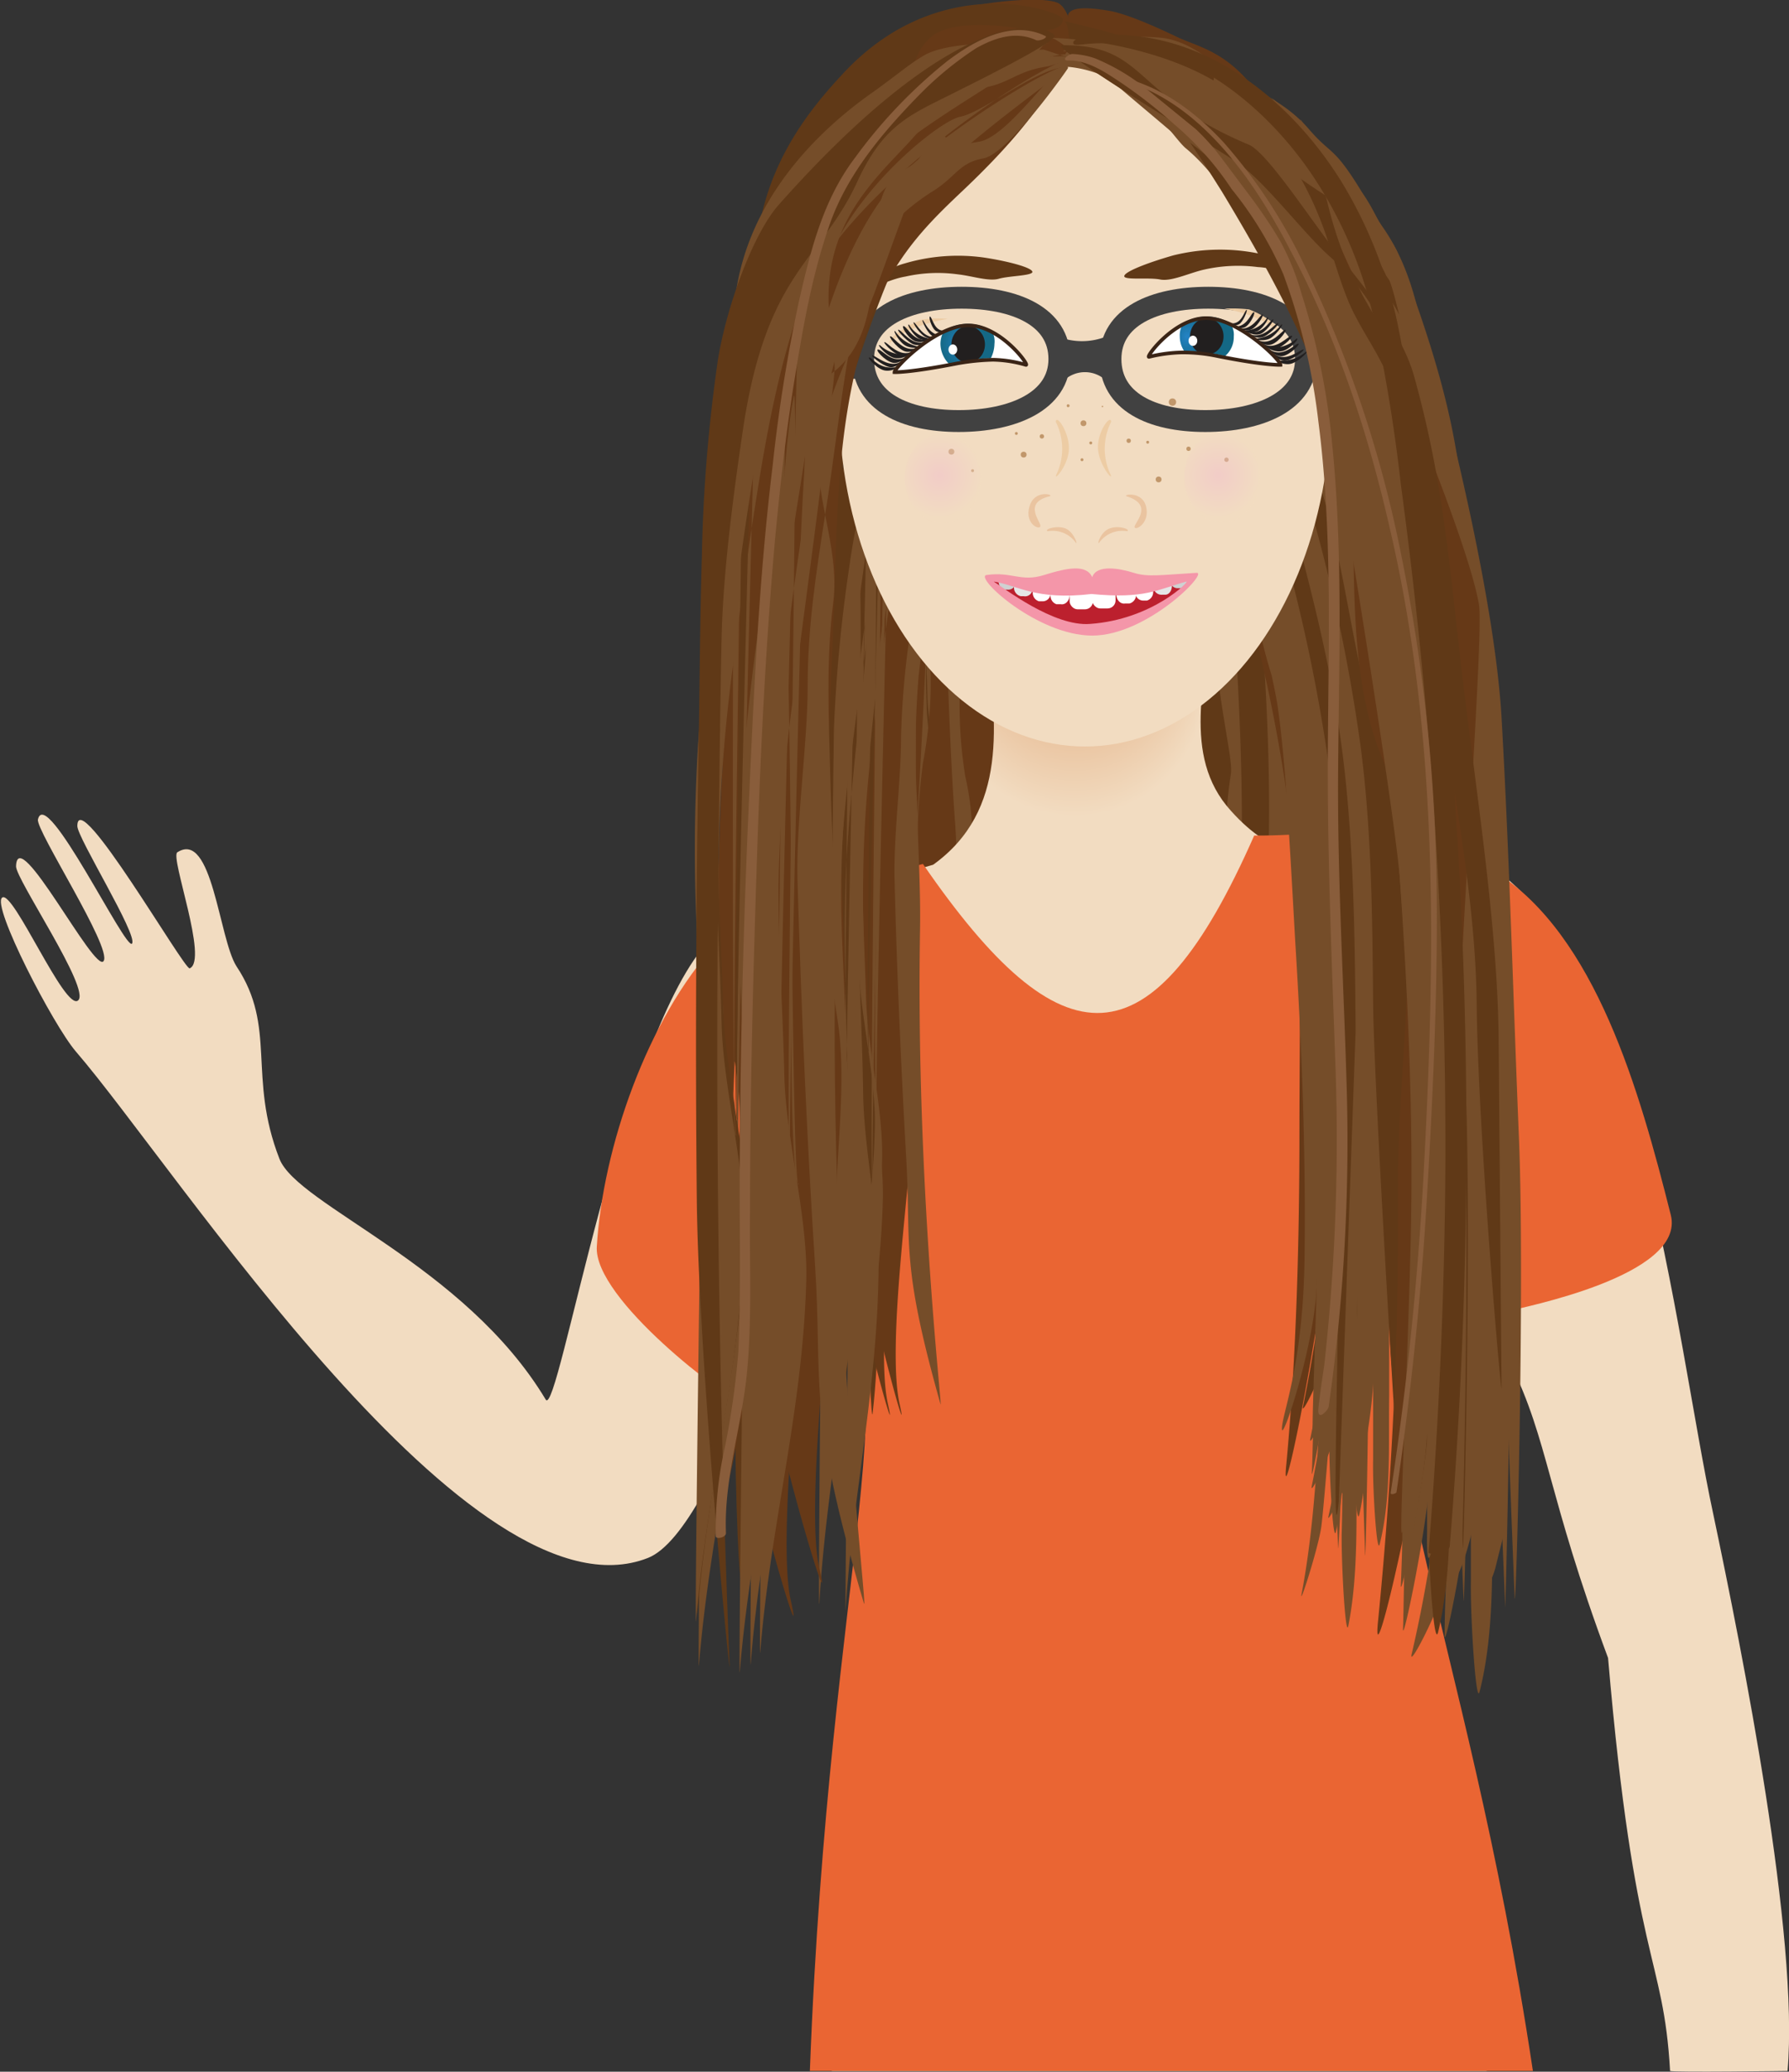 <svg xmlns="http://www.w3.org/2000/svg" xmlns:xlink="http://www.w3.org/1999/xlink" viewBox="0 0 245.2 283.9"><rect x="0" y="0" width="245.2" height="283.9" fill="#333333" stroke="none"/><defs><style>.a{fill:#663917;}.b{fill:#603917;}.c{fill:#754d29;}.d{fill:url(#a);}.e{fill:#ea6533;}.f{fill:#f2dcc1;}.g,.o{fill:none;stroke-miterlimit:10;}.g{stroke:#414141;stroke-width:3px;}.h{fill:#bc202e;}.i{fill:#edcca4;}.j{fill:#eac4a0;}.k{fill:#221f1f;}.l{fill:#fff;}.m{fill:url(#b);}.n{fill:url(#c);}.o{stroke:#3a2416;stroke-width:0.5px;}.p{fill:#e5e6e6;}.q{fill:#cfd1d2;}.r{fill:#f496a9;}.s{fill:#c1976b;}.t{fill:#895d3b;}.u{fill:url(#d);}.v{fill:url(#e);}</style><radialGradient id="a" cx="149.13" cy="107.88" fy="82.75" r="29.87" gradientUnits="userSpaceOnUse"><stop offset="0.4" stop-color="#eac4a0"/><stop offset="0.6" stop-color="#f2dcc1"/></radialGradient><radialGradient id="b" cx="173.55" cy="51.03" r="3.45" gradientTransform="translate(-24.1) scale(0.91 1)" gradientUnits="userSpaceOnUse"><stop offset="0" stop-color="#2483c5"/><stop offset="1" stop-color="#0a6280" stop-opacity="0.96"/></radialGradient><radialGradient id="c" cx="-795.08" cy="50.01" r="3.45" gradientTransform="matrix(-0.91, 0, 0, 1, -559, 0)" xlink:href="#b"/><radialGradient id="d" cx="187.89" cy="-75.11" r="4.43" gradientTransform="translate(-115.5 162.8) scale(1.3 1.3)" gradientUnits="userSpaceOnUse"><stop offset="0" stop-color="#f3b5d0" stop-opacity="0.4"/><stop offset="1" stop-color="#f2dcc1" stop-opacity="0.4"/></radialGradient><radialGradient id="e" cx="217.28" cy="-75.13" r="4.43" xlink:href="#d"/></defs><path class="a" d="M174.3,80.8c-.3-2.1-.7-4.2-1.1-6.3s-.5-4.4-.9-6.6-.9-4-1.4-5.9v-.2c-.7-3.3-1.2-7-2.1-10a38.7,38.7,0,0,0-2.4-6.8,28.2,28.2,0,0,0-4.5-7.6c-5.2-6.7-9.2-1-8-.8s9,17.8,11.2,24a131.4,131.4,0,0,1,5.6,23.9c1.5,9,1.1,20.1,1.1,29.8a301.9,301.9,0,0,1-1.3,30.3c-.7,6.7,5.1-19.8,5.1-31.4S175.8,90.9,174.3,80.8Zm-9-33.9c.8,2,1.1,4.9,2.4,5.5a4.9,4.9,0,0,1-.4-1.1l-.6-1.2c-.9-2.8-1.5-6.8-2.9-8.1C164.5,42.5,164.7,45.4,165.3,46.9Z" transform="translate(-1.8 -3.9)"/><path class="b" d="M180.4,103a233.6,233.6,0,0,0-1-23.7A135.8,135.8,0,0,0,174.7,57c-.8-3.1-1.7-6.1-3.4-8.3a18.7,18.7,0,0,0-5.5-4.4c-1.2-.7-5.6-6.8-6.5-7.9s-9.3-2.8-9-2.5,5.3.3,8.1,5.1a18.1,18.1,0,0,0,5.1,5.8c1.8,1.3,3.8,2.2,5.5,3.8s3.1,4.6,4,7.7a162.5,162.5,0,0,1,4.8,21.4A199.8,199.8,0,0,1,179,101c0,8.9,1.6,27.6,1.6,26.6Z" transform="translate(-1.8 -3.9)"/><path class="b" d="M176.4,104a231.6,231.6,0,0,0-1-23.6c-.8-7.8-2.7-15.1-4.6-22.4-.9-3-1.8-6.1-3.5-8.3a20.5,20.5,0,0,0-5.5-4.4,18.5,18.5,0,0,1-3.3-2.4c-.9-.9-2-2.9-2.9-4s-8.4-4.5-8.4-4c0,3.3,5.7,3.4,7.2,5.2s3.3,4.4,5.1,5.7a40.3,40.3,0,0,1,5.6,3.9c1.9,1.8,3,4.5,3.9,7.6a151,151,0,0,1,4.8,21.4,201.5,201.5,0,0,1,1.2,23.4c.1,8.9,1.6,27.5,1.6,26.6Z" transform="translate(-1.8 -3.9)"/><path class="c" d="M133.1,52.1c.3-.3,13.3.4,18.8,2.4,3.5,1.4,9,3.9,12.5,6.7l-3.1.3a51.9,51.9,0,0,1,10.6,9.7c3.1,4,3.9,8.4,4.4,13.1.2,1.5.3,2.9.5,4.4,2.2,10.3,2.4,20.3,2.1,21.8-3,13.2,3.3,33.8,2.5,32.4-3.1-5.4-3.5-15.4-4.8-26.9a12.4,12.4,0,0,0-.6,4.8c.2,2.3,1.7,8.6,1.7,10.9-.1,5.1-11.3,21.5-8.7,16.6s-2.1-18.1-2.4-22.6-1.3-7.4-.1-10.8a28,28,0,0,0,1.6-11.1q-.3-5.8-.9-11.7A88.2,88.2,0,0,0,166,80.7c-.9-3.9-3.8-6.9-7.1-9.7a37.5,37.5,0,0,0-10-6.8C128.3,55.4,133.1,52.1,133.1,52.1Z" transform="translate(-1.8 -3.9)"/><path class="c" d="M179.4,107.9c-.3-9.6-.6-19.2-1.1-28.8-.4-7.7-1.3-15.8-4-21.9-.7-1.5-1.6-2.8-2.3-4.4a41.4,41.4,0,0,1-1.9-5.3,24.7,24.7,0,0,0-4.7-8.4c-4.4-5.2-15.5-5.4-15.4-4.8h0a37,37,0,0,0-6.6.7,13.3,13.3,0,0,0-5.8,2.4c-3.2,2.3-6.3,7.8-5.8,15,0,.4-1.6,57.7-1.2,57.4-.5,1.8.6-54.5.2-52.6-.7,3.6-.6,8.2-1.2,11.9s-1.2,8.9-1.5,13.5a109,109,0,0,0-.1,14c.2,4.9.3,9.7.2,14.5-.1,10.9-.4,33.6-.3,32.3.8-9.2,3-17.3,3.3-26.5.1-4.6-1.5-10.3-1.6-14.9s-.4-9.1-.4-13.6.5-8.8,1-13.1,1.1-8,1.7-11.9c1.1-6.9,2.6-14,5.8-18.3s11.7-8.7,11.9-9.4-7.1,2.5-10.8,5.8-4.2,5.6-5.6,9.8c-.4-6.4,4.9-9.6,7.8-11.5s.9-3.2,2.6-3.6a40.5,40.5,0,0,1,6-.5,1.1,1.1,0,0,0,.9-.7v-.2h.3c1.8-.7,3.4-1.8,5.2-1.3-6-1-7.2-3.2-5.2,1.6.1.3,2.4,2.8,3.2,2.9s.7.2.8.2a7.5,7.5,0,0,1,3,1.7c2,1.7,3.6,4.3,5.3,7A84,84,0,0,1,170.9,63v.2a36.9,36.9,0,0,0,1.5,5.3l.3.6c.2.8.3,1.6.5,2.4a59.7,59.7,0,0,1,.8,6.1c.4,4.2.7,8.4,1,12.5.6,8.5,1,17.1.9,25.7a133.4,133.4,0,0,1-2.9,26.4c-.3,1.2,2-3.3,2.3-5-.1,1.2-.1,2.5-.1,3.7a65.4,65.4,0,0,0,1.7-10.4c0,2.2.1,4.4,0,6.7s.4,8.6.7,7.5c1-4.1.8-8.8.8-13.2V117.1c.3,7.3.5,14.6.8,21.9C179.3,140,179.8,118,179.4,107.9ZM156.5,35.6a8.2,8.2,0,0,1,2.7,0c1.8.4,3.3,2.4,4.6,4.3C161.7,37.5,159.2,35.8,156.5,35.6Zm19.7,29.5a18.6,18.6,0,0,0-1.7-4.1l-.3-.7c-.2-.5-.3-1-.5-1.5a36.6,36.6,0,0,0-1.8-4.6c-.6-2.1-1.2-4.2-2-6.3a43,43,0,0,0-3.6-7.1,19.6,19.6,0,0,1,2.4,3.7,25.4,25.4,0,0,0,1.8,4.1,23.7,23.7,0,0,0,2.2,3.3c2.5,4,3.5,9.5,4,14.9A10.9,10.9,0,0,0,176.2,65.1Z" transform="translate(-1.8 -3.9)"/><path class="c" d="M179.5,108.7c-.4-9.6-.6-19.2-1.1-28.8-.5-7.7-1.3-15.8-4-21.8-.7-1.6-1.6-2.9-2.3-4.4a42.9,42.9,0,0,1-1.9-5.4,25.1,25.1,0,0,0-4.8-8.4c-4.4-5.2-15.4-5.4-15.3-4.8h0a37.9,37.9,0,0,0-6.7.6,17.9,17.9,0,0,0-5.8,2.4c-3.2,2.3-6.3,7.9-5.7,15,0,.5-1.6,57.7-1.2,57.4-.6,1.8.6-54.5.2-52.5-.7,3.5-.7,8.1-1.2,11.8s-1.2,9-1.6,13.6a130.8,130.8,0,0,0,0,14c.2,4.8.3,9.6.2,14.4-.1,10.9-.4,33.6-.3,32.3.7-9.1,3-17.2,3.2-26.5.2-4.6-1.4-10.3-1.5-14.8s-.4-9.1-.4-13.7a95.1,95.1,0,0,1,1-13.1c.5-4,1-8,1.6-11.9,1.1-6.9,2.7-14,5.8-18.2s11.8-8.8,11.9-9.5-7.1,2.6-10.7,5.8-4.3,5.6-5.6,9.8c-.4-6.4,4.9-9.6,7.8-11.5s.9-3.2,2.6-3.5a29.5,29.5,0,0,1,5.9-.6,1.1,1.1,0,0,0,1-.7v-.2h.3c1.8-.7,3.4-1.9,5.2-1.4-6-.9-7.5-.4-5.2,1.6.2.2,2.4,2.8,3.2,2.9s.7.3.8.2a11.4,11.4,0,0,1,3,1.7c2,1.7,3.6,4.4,5.2,7A77.2,77.2,0,0,1,171,63.9h0a27.4,27.4,0,0,0,1.5,5.3c.1.2.1.4.2.6l.6,2.4c.3,2,.6,4,.8,6.1L175,91c.6,8.5,1.1,17,.9,25.6A126.4,126.4,0,0,1,173,143c-.3,1.2,2.1-3.3,2.4-5-.1,1.3-.1,2.5-.2,3.7s1.7-7,1.8-10.4V138c0,2.5.3,8.7.6,7.6,1-4.1.8-8.9.8-13.3V117.9l.9,21.9C179.3,140.9,179.9,118.8,179.5,108.7Zm-23-72.3a8.8,8.8,0,0,1,2.8,0c1.8.4,3.3,2.4,4.6,4.3C161.7,38.3,159.2,36.7,156.5,36.4ZM176.3,66a19.4,19.4,0,0,0-1.7-4.2l-.4-.7a8.3,8.3,0,0,0-.4-1.5c-.5-1.5-1.2-3.1-1.8-4.5a58,58,0,0,0-2-6.3,40.3,40.3,0,0,0-3.6-7.2,15.4,15.4,0,0,1,2.3,3.7c.7,1.4,1.1,2.9,1.8,4.2l2.2,3.2c2.6,4.1,3.6,9.5,4.1,14.9C176.6,67.1,176.5,66.5,176.3,66Z" transform="translate(-1.8 -3.9)"/><path class="c" d="M177.3,110.1c-.4-9.5-.7-19.2-1.2-28.7-.4-7.7-1.3-15.9-4-21.9-.7-1.6-1.5-2.9-2.3-4.4s-1.2-3.6-1.9-5.4a24.9,24.9,0,0,0-4.7-8.4c-4.4-5.1-15.5-5.3-15.4-4.7h0a29.6,29.6,0,0,0-6.6.7,14.4,14.4,0,0,0-5.8,2.3c-3.2,2.4-6.3,7.9-5.8,15,.1.5-1.6,57.8-1.2,57.5-.5,1.8.7-54.6.3-52.6-.7,3.6-.7,8.2-1.2,11.8s-1.3,9-1.6,13.6a109,109,0,0,0-.1,14c.2,4.8.3,9.6.3,14.5-.2,10.9-.5,33.6-.4,32.3.8-9.2,3-17.3,3.3-26.6.1-4.5-1.5-10.2-1.6-14.8s-.4-9.1-.4-13.7.5-8.7,1-13,1.1-8,1.7-12c1.1-6.8,2.6-13.9,5.8-18.2s11.7-8.8,11.9-9.4-7.1,2.5-10.8,5.8-4.2,5.6-5.6,9.7c-.4-6.3,4.9-9.6,7.8-11.4s.9-3.3,2.6-3.6a30.4,30.4,0,0,1,6-.5,1,1,0,0,0,.9-.7v-.2h.3c1.8-.7,3.5-1.8,5.2-1.3-6-1-7.2-3.2-5.2,1.6.1.3,2.4,2.7,3.2,2.9s.7.2.8.2a7.5,7.5,0,0,1,3,1.7c2,1.6,3.7,4.3,5.3,7a81.3,81.3,0,0,1,7.8,16.2c0,.1,0,.1.1.1a30.5,30.5,0,0,0,1.4,5.4l.3.6a20.5,20.5,0,0,1,.5,2.4,57.8,57.8,0,0,1,.8,6c.4,4.2.7,8.4,1,12.6.6,8.5,1,17.1.9,25.7a131.6,131.6,0,0,1-2.9,26.3c-.3,1.3,2-3.2,2.3-4.9,0,1.2-.1,2.4-.1,3.7a73.4,73.4,0,0,0,1.8-10.5c0,2.3,0,4.5-.1,6.7s.4,8.7.7,7.6c1-4.1.8-8.8.8-13.2V119.3c.3,7.3.5,14.6.8,21.9C177.1,142.3,177.6,120.3,177.3,110.1Zm-23-72.3a8.2,8.2,0,0,1,2.7.1c1.8.3,3.3,2.3,4.6,4.2A11.7,11.7,0,0,0,154.3,37.8Zm19.8,29.6a31.7,31.7,0,0,0-1.7-4.1l-.4-.7-.5-1.5a36.6,36.6,0,0,0-1.8-4.6,58,58,0,0,0-2-6.3,46.9,46.9,0,0,0-3.5-7.1,26,26,0,0,1,2.3,3.7c.6,1.3,1.1,2.8,1.8,4.1s1.5,2.1,2.2,3.3c2.5,4,3.5,9.5,4,14.9C174.4,68.5,174.2,67.9,174.1,67.4Z" transform="translate(-1.8 -3.9)"/><path class="b" d="M178.7,105c-.3-9.6-.6-19.2-1.1-28.8-.5-7.7-1.3-15.8-4-21.8-.7-1.6-1.6-2.9-2.3-4.4a28.6,28.6,0,0,1-1.9-5.4c-1-4.2-2.9-6.2-4.7-8.4-4.4-5.2-15.5-5.4-15.4-4.8h0a36.8,36.8,0,0,0-6.6.6,17.5,17.5,0,0,0-5.9,2.4c-3.1,2.3-6.2,7.9-5.7,15,0,.5-1.6,57.7-1.2,57.4-.5,1.8.6-54.5.2-52.5-.7,3.5-.7,8.1-1.2,11.8s-1.2,9-1.5,13.6a108.9,108.9,0,0,0-.1,14c.2,4.8.3,9.6.2,14.4-.1,10.9-.4,33.6-.3,32.3.7-9.1,3-17.2,3.3-26.5.1-4.6-1.5-10.3-1.6-14.8s-.4-9.1-.4-13.7.5-8.8,1-13.1,1-8,1.7-11.9c1.1-6.9,2.6-14,5.7-18.2s11.8-8.8,11.9-9.5-7,2.6-10.7,5.8-4.3,5.6-5.6,9.8c-.4-6.4,4.9-9.6,7.8-11.5s.9-3.2,2.6-3.5a30.3,30.3,0,0,1,5.9-.6,1.1,1.1,0,0,0,1-.7v-.2h.3s-1.3-.2,0,.2,2.4,2.8,3.2,2.9.7.3.8.2a11.4,11.4,0,0,1,3,1.7c2,1.7,3.6,4.4,5.3,7a82.2,82.2,0,0,1,7.8,16.3h0a27.4,27.4,0,0,0,1.5,5.3l.3.6c.2.8.3,1.6.5,2.4s.6,4,.8,6.1c.3,4.2.7,8.4,1,12.6.6,8.5,1,17,.9,25.6a133.4,133.4,0,0,1-2.9,26.4c-.3,1.2,2-3.3,2.3-5-.1,1.3-.1,2.5-.1,3.7a63.1,63.1,0,0,0,1.7-10.4v6.7c0,2.5.4,8.7.6,7.6,1-4.1.8-8.9.9-13.3V114.2c.2,7.3.5,14.6.8,21.9C178.6,137.2,179.1,115.1,178.7,105Zm-4.2-41.5a21.9,21.9,0,0,0-1.7-4.1l-.4-.7a8.8,8.8,0,0,0-.5-1.5,36.6,36.6,0,0,0-1.8-4.6,42.1,42.1,0,0,0-2-6.3,46.9,46.9,0,0,0-3.5-7.1c.8,1.1,1.2,1.9,2.3,3.7s1.1,2.8,1.8,4.1,1.5,2.1,2.2,3.3c2.5,4,3.5,9.5,4,14.9C174.8,64.6,174.6,64,174.5,63.5Z" transform="translate(-1.8 -3.9)"/><path class="c" d="M177.4,108.7c-.4-9.6-.6-19.2-1.2-28.8-.4-7.7-1.2-15.8-3.9-21.8-.7-1.6-1.6-2.9-2.3-4.4a42.9,42.9,0,0,1-1.9-5.4,25.1,25.1,0,0,0-4.8-8.4c-4.4-5.2-15.4-5.4-15.3-4.8h0a37.9,37.9,0,0,0-6.7.6,17.9,17.9,0,0,0-5.8,2.4c-3.2,2.3-6.3,7.9-5.7,15,0,.5-1.6,57.7-1.2,57.4-.6,1.8.6-54.5.2-52.5-.7,3.5-.7,8.1-1.2,11.8s-1.2,9-1.6,13.6a130.8,130.8,0,0,0,0,14c.2,4.8.3,9.6.2,14.4-.1,10.9-.4,33.6-.3,32.3.7-9.1,3-17.2,3.2-26.5.2-4.6-1.4-10.3-1.5-14.8s-.5-9.1-.4-13.7a95.1,95.1,0,0,1,1-13.1c.5-4,1-8,1.6-11.9,1.1-6.9,2.7-14,5.8-18.2s11.8-8.8,11.9-9.5-7.1,2.6-10.7,5.8-4.3,5.6-5.7,9.8c-.3-6.4,5-9.6,7.9-11.5s.8-3.2,2.6-3.5a28.8,28.8,0,0,1,5.9-.6.9.9,0,0,0,.9-.7c.1,0,.1-.1.1-.2h.3c1.8-.7,3.3-2.4,5.1-1.8-6-1-5.4-.2-4.3,1.4s1.5,3.4,2.3,3.5a.8.8,0,0,0,.9.2,11.4,11.4,0,0,1,3,1.7,32.7,32.7,0,0,1,5.2,7,82.3,82.3,0,0,1,7.9,16.3h0a27.4,27.4,0,0,0,1.5,5.3,1.4,1.4,0,0,0,.2.6l.6,2.4a59.8,59.8,0,0,1,.7,6.1c.4,4.2.7,8.4,1,12.6.6,8.5,1.1,17,.9,25.6a126.4,126.4,0,0,1-2.9,26.4c-.3,1.2,2-3.3,2.3-5,0,1.3,0,2.5-.1,3.7s1.7-7,1.8-10.4V138c0,2.5.3,8.7.6,7.6,1-4.1.8-8.9.8-13.3V117.9l.9,21.9C177.2,140.9,177.8,118.8,177.4,108.7Zm-23-72.3a8.8,8.8,0,0,1,2.8,0c1.8.4,3.3,2.4,4.6,4.3C159.6,38.3,157.1,36.7,154.4,36.4ZM174.2,66a19.4,19.4,0,0,0-1.7-4.2l-.4-.7c-.1-.5-.3-1-.4-1.5s-1.2-3.1-1.8-4.5a58,58,0,0,0-2-6.3,40.3,40.3,0,0,0-3.6-7.2,15.4,15.4,0,0,1,2.3,3.7c.6,1.4,1.1,2.9,1.8,4.2l2.2,3.2c2.6,4.1,3.5,9.5,4,14.9A9.4,9.4,0,0,0,174.2,66Z" transform="translate(-1.8 -3.9)"/><path class="c" d="M178.6,106.5c-.4-9.6-.7-19.2-1.2-28.8-.4-7.7-1.3-15.8-4-21.8-.7-1.6-1.5-2.9-2.3-4.4s-1.2-3.6-1.8-5.4a24.1,24.1,0,0,0-4.8-8.4c-4.3-4.8-14.8-3.6-15.4-4.8h.1a29.9,29.9,0,0,0-6.7.7,14.4,14.4,0,0,0-5.8,2.3c-3.2,2.3-6.3,7.9-5.8,15a35.4,35.4,0,0,1-.9,4.9c-.7,3.5-.7,8.1-1.2,11.8s-1.3,9-1.6,13.6a108.9,108.9,0,0,0-.1,14q.3,7.2.3,14.4c-.2,10.9-.4,33.6-.3,32.4.7-9.2,2.9-17.3,3.2-26.6.1-4.6-1.4-10.3-1.5-14.8s-.5-9.1-.4-13.7a110.5,110.5,0,0,1,.9-13c.5-4.1,1.1-8.1,1.7-12,1.1-6.9,2.6-14,5.8-18.2s10.8-9.3,11.9-9.5.3-1.2.4-1.7,3.2,3.8,4,4,.8.2.9.2a7.6,7.6,0,0,1,2.9,1.6c2,1.7,3.7,4.4,5.3,7.1A78.7,78.7,0,0,1,170,61.7h.1a27.4,27.4,0,0,0,1.4,5.3l.3.7.6,2.4c.3,1.9.5,3.9.7,6,.4,4.2.7,8.4,1,12.6.6,8.5,1.1,17,.9,25.6a133.4,133.4,0,0,1-2.9,26.4c-.3,1.2,2-3.3,2.3-5,0,1.3-.1,2.5-.1,3.8s1.6-7.1,1.8-10.5v6.7c-.1,2.5.3,8.7.6,7.6,1-4.1.8-8.9.8-13.3V115.7c.3,7.3.6,14.6.8,21.9C178.4,138.7,179,116.6,178.6,106.5Zm-23-72.3a8.2,8.2,0,0,1,2.7,0c1.8.4,5.5,5.3,6.8,7.2C162.9,39,158.3,34.5,155.6,34.2Zm19.8,29.6a21.9,21.9,0,0,0-1.7-4.1l-.4-.7a15.5,15.5,0,0,0-.4-1.5l-1.8-4.6a42.3,42.3,0,0,0-2.1-6.3c-1-2.6-3.7-5.8-5.1-7.9.9,1,3.3,3,3.9,4.5s1.1,2.8,1.8,4.1a36.2,36.2,0,0,0,2.2,3.2c2.5,4.1,3.5,9.6,4,14.9C175.7,64.9,175.5,64.3,175.4,63.8Z" transform="translate(-1.8 -3.9)"/><path class="c" d="M180.8,111.6c-.4-9.6-.7-19.2-1.2-28.8-.5-7.7-1.4-15.8-4.3-21.9-.8-1.5-1.7-2.8-2.5-4.3s-1.3-3.6-2-5.4a24.4,24.4,0,0,0-5.1-8.4c-4.7-5.2-16.5-5.4-16.5-4.8l-.3-.3a41.4,41.4,0,0,0-6.8,1,15.4,15.4,0,0,0-6.2,2.4c-3.4,2.3-6.8,7.8-6.2,15,.1.5-1.7,57.7-1.2,57.4-.6,1.8.6-54.5.2-52.5-.8,3.5-.8,8.1-1.3,11.8s-1.3,8.9-1.7,13.5a109,109,0,0,0-.1,14c.3,4.9.4,9.7.3,14.5-.1,10.9-.4,33.6-.3,32.3.7-9.2,3.2-17.3,3.4-26.5.2-4.6-1.5-10.3-1.6-14.9s-.5-9.1-.4-13.6A95.1,95.1,0,0,1,128,79c.5-4,1.1-8,1.8-11.9,1.2-6.9,2.8-14,6.2-18.3s12.6-8.7,12.8-9.4-7.6,2.5-11.6,5.8-4.5,5.6-6,9.8c-.4-6.4,5.3-9.6,8.4-11.5s.9-3.2,2.8-3.5a33.9,33.9,0,0,1,6.4-.6,1,1,0,0,0,.9-.7c.1-.1.1-.1.1-.2h.3c1.9-.6,3.7-1.8,5.6-1.3-6.5-1-7.8-3.2-5.6,1.6.1.3,2.5,2.8,3.4,2.9s.8.2.9.2a9,9,0,0,1,3.2,1.7,28.7,28.7,0,0,1,5.6,7,73.5,73.5,0,0,1,8.4,16.3c.1,0,.1,0,.1.1a36.9,36.9,0,0,0,1.5,5.3l.3.6.6,2.4a59.7,59.7,0,0,1,.8,6.1c.4,4.2.8,8.4,1.1,12.5.6,8.5,1.1,17.1,1,25.7a120,120,0,0,1-3.2,26.4c-.3,1.2,2.2-3.3,2.5-5,0,1.2,0,2.5-.1,3.7s1.8-7.1,1.9-10.4v6.7c0,2.5.4,8.7.7,7.5,1-4.1.8-8.8.8-13.2V120.8c.3,7.3.7,14.6,1,21.9C180.6,143.8,181.2,121.7,180.8,111.6ZM156.2,39.3a9.4,9.4,0,0,1,2.9,0c1.9.4,3.6,2.4,5,4.3C161.7,41.2,159,39.5,156.2,39.3Zm21.2,29.5a21.7,21.7,0,0,0-1.9-4.1l-.4-.7c-.1-.5-.3-1-.4-1.5s-1.3-3.1-2-4.6-1.3-4.2-2.1-6.3a44.3,44.3,0,0,0-3.9-7.1,16,16,0,0,1,2.5,3.7,39.1,39.1,0,0,0,2,4.1c.7,1.2,1.6,2.2,2.3,3.3,2.7,4,3.8,9.5,4.3,14.9C177.7,69.9,177.5,69.4,177.4,68.8Z" transform="translate(-1.8 -3.9)"/><path class="b" d="M175.8,109.9c-.4-11.2-.6-22.4-1.2-33.6-.5-8.9-1.4-18.4-4.3-25.4-.8-1.9-1.7-3.4-2.5-5.1a58.1,58.1,0,0,1-2.1-6.3,28.2,28.2,0,0,0-5.1-9.8c-4.8-6-16.8-6.3-16.7-5.6l-.3-.3a27.8,27.8,0,0,0-6.9,1.2,13.9,13.9,0,0,0-6.3,2.7c-3.4,2.7-6.8,9.2-6.2,17.5,0,.5-1.7,67.3-1.3,66.9-.6,2.1.7-63.5.3-61.2-.8,4.1-.8,9.5-1.4,13.8s-1.3,10.4-1.7,15.8-.2,10.8,0,16.3.3,11.2.2,16.9c-.1,12.7-.4,39.1-.3,37.6.8-10.7,3.2-20.1,3.5-30.9.1-5.3-1.6-12-1.7-17.3s-.4-10.6-.4-15.9a128.1,128.1,0,0,1,1.1-15.3c.5-4.6,1.1-9.3,1.8-13.9,1.2-8,2.8-16.3,6.2-21.2s12.8-10.3,12.9-11-7.6,2.9-11.6,6.7-4.6,6.6-6.1,11.4c-.4-7.4,5.3-11.2,8.5-13.4s.9-3.7,2.8-4.1a34.7,34.7,0,0,1,6.4-.6,1.1,1.1,0,0,0,1-.8.4.4,0,0,0,.1-.3h.3c2-.8,3.7-2.1,5.7-1.5-6.6-1.2-7.9-3.7-5.7,1.9.1.3,2.6,3.2,3.4,3.3s.8.3,1,.3a9.7,9.7,0,0,1,3.2,1.9c2.1,2,3.9,5.1,5.7,8.2a99.8,99.8,0,0,1,8.5,18.9v.2a37.4,37.4,0,0,0,1.6,6.2l.3.7.6,2.8c.4,2.3.6,4.7.8,7.1.4,4.8.8,9.7,1.1,14.6.6,9.9,1.1,19.9,1,29.9a162.4,162.4,0,0,1-3.2,30.8c-.3,1.4,2.2-3.8,2.5-5.8,0,1.4,0,2.9-.1,4.3s1.8-8.2,1.9-12.2v7.9c0,2.9.4,10.1.7,8.8,1.1-4.8.9-10.3.9-15.5V120.6l.9,25.6C175.6,147.4,176.3,121.7,175.8,109.9ZM150.9,25.6a10.1,10.1,0,0,1,3,0c1.9.5,3.6,2.8,5,5C156.6,27.8,153.9,25.9,150.9,25.6Zm21.5,34.5a20.9,20.9,0,0,0-1.9-4.8,2,2,0,0,0-.4-.8,12.1,12.1,0,0,0-.5-1.8,47.6,47.6,0,0,0-1.9-5.3,57.7,57.7,0,0,0-2.2-7.4,52.8,52.8,0,0,0-3.9-8.3,20.5,20.5,0,0,1,2.6,4.3,34.3,34.3,0,0,0,1.9,4.8c.7,1.4,1.6,2.5,2.4,3.8,2.7,4.7,3.8,11.1,4.4,17.4C172.7,61.4,172.6,60.7,172.4,60.1Z" transform="translate(-1.8 -3.9)"/><path class="c" d="M179.6,109.9c-.4-11.2-.7-22.4-1.3-33.6-.4-8.9-1.4-18.4-4.3-25.4-.8-1.9-1.7-3.4-2.5-5.1a58,58,0,0,1-2-6.3,30.1,30.1,0,0,0-5.2-9.8c-4.8-6-16.7-6.3-16.6-5.6l-.3-.3a26.3,26.3,0,0,0-6.9,1.2,14.2,14.2,0,0,0-6.4,2.7c-3.4,2.7-6.8,9.2-6.2,17.5.1.5-1.7,67.3-1.3,66.9-.6,2.1.7-63.5.3-61.2-.8,4.1-.8,9.5-1.3,13.8s-1.4,10.4-1.7,15.8a147.6,147.6,0,0,0-.1,16.3c.2,5.6.3,11.2.3,16.9-.2,12.7-.5,39.1-.4,37.6.8-10.7,3.3-20.1,3.5-30.9.2-5.3-1.5-12-1.7-17.3s-.4-10.6-.4-15.9a153,153,0,0,1,1.1-15.3c.5-4.6,1.1-9.3,1.8-13.9,1.2-8,2.8-16.3,6.3-21.2s12.7-10.3,12.9-11-7.7,2.9-11.7,6.7-4.6,6.6-6.1,11.4c-.4-7.4,5.3-11.2,8.5-13.4s1-3.7,2.8-4.1a35.7,35.7,0,0,1,6.5-.6,1.3,1.3,0,0,0,1-.8v-.3h.3c2-.8,3.7-2.1,5.7-1.5-6.6-1.2-7.9-3.7-5.7,1.9.1.3,2.6,3.2,3.5,3.3s.8.3.9.3a9.7,9.7,0,0,1,3.2,1.9c2.2,2,4,5.1,5.7,8.2a99.8,99.8,0,0,1,8.5,18.9v.2a50.9,50.9,0,0,0,1.6,6.2l.3.7.6,2.8c.4,2.3.7,4.7.9,7.1.3,4.8.7,9.7,1,14.6.7,9.9,1.2,19.9,1,29.9a162.4,162.4,0,0,1-3.2,30.8c-.3,1.4,2.2-3.8,2.6-5.8-.1,1.4-.1,2.9-.2,4.3s1.8-8.2,2-12.2c0,2.7,0,5.3-.1,7.9s.4,10.1.7,8.8c1.1-4.8.9-10.3.9-15.5V120.6l.9,25.6C179.4,147.4,180,121.7,179.6,109.9Zm-25-84.3a10.1,10.1,0,0,1,3,0c2,.5,3.6,2.8,5,5C160.3,27.8,157.6,25.9,154.6,25.6Zm21.5,34.5a26.7,26.7,0,0,0-1.8-4.8,5.9,5.9,0,0,1-.4-.8,12.1,12.1,0,0,1-.5-1.8c-.6-1.8-1.3-3.6-2-5.3a57.7,57.7,0,0,0-2.2-7.4,63.3,63.3,0,0,0-3.8-8.3,25.5,25.5,0,0,1,2.5,4.3c.7,1.6,1.2,3.4,1.9,4.8s1.6,2.5,2.4,3.8c2.8,4.7,3.8,11.1,4.4,17.4C176.4,61.4,176.3,60.7,176.1,60.1Z" transform="translate(-1.8 -3.9)"/><path class="b" d="M170.5,110c.5-3.1-4.2-17.5-1.6-33.4,1.4-8.8-1.4-18.4-4.3-25.5-.8-1.8-1.7-3.3-2.5-5.1a46.7,46.7,0,0,1-2-6.3,29.5,29.5,0,0,0-5.2-9.7c-4.8-6.1-16.7-6.3-16.6-5.6l-.3-.3a32.9,32.9,0,0,0-7,1.1,15.9,15.9,0,0,0-6.3,2.8c-3.4,2.7-6.8,9.1-6.2,17.5,0,.5-1.7,67.3-1.3,66.9-.6,2.1.7-63.6.3-61.2-.8,4.1-.8,9.5-1.3,13.8s-1.4,10.4-1.7,15.7a149.5,149.5,0,0,0-.1,16.4q.3,8.4.3,16.8c-.2,12.7-.5,39.2-.4,37.7.8-10.7,3.2-20.1,3.5-31,.2-5.3-1.5-11.9-1.7-17.2s-.4-10.6-.4-16,.5-10.2,1.1-15.2,1.1-9.3,1.8-13.9c1.2-8,2.8-16.3,6.3-21.3s12.7-10.2,12.9-11-7.7,3-11.7,6.8-4.6,6.5-6.1,11.4c-.4-7.4,5.3-11.2,8.5-13.4s.9-3.7,2.8-4.1a28.8,28.8,0,0,1,6.5-.7,1.1,1.1,0,0,0,1-.8V25h.3c2-.8,3.7-2.1,5.7-1.5-6.6-1.2-7.9-3.7-5.7,1.8.1.4,2.6,3.3,3.5,3.4s.8.3.9.3a8.2,8.2,0,0,1,3.2,1.9c2.2,2,3.9,5.1,5.7,8.2a94.4,94.4,0,0,1,8.5,18.9v.2a37.4,37.4,0,0,0,1.6,6.2l.3.7.6,2.8a53.1,53.1,0,0,1,.8,7.1c.4,4.8.8,9.7,1.1,14.6.7,9.9,1.2,19.9,1,29.9a162.4,162.4,0,0,1-3.2,30.8c-.3,1.4,2.2-3.8,2.6-5.8-.1,1.4-.1,2.9-.2,4.3s1.8-8.3,2-12.2c0,2.6,0,5.2-.1,7.8s.4,10.1.7,8.9c1.1-4.8.9-10.3.9-15.5V120.9l.9,25.5C170,147.7,168.6,121.7,170.5,110ZM145.2,25.9a10.1,10.1,0,0,1,3,0c2,.4,3.6,2.8,5,5C150.9,28.1,148.2,26.2,145.2,25.9Zm21.5,34.4a34.1,34.1,0,0,0-1.8-4.8,2,2,0,0,1-.4-.8A10.9,10.9,0,0,1,164,53c-.6-1.9-1.3-3.6-2-5.4a61.4,61.4,0,0,0-2.2-7.3A57.8,57.8,0,0,0,156,32a22.1,22.1,0,0,1,2.5,4.3c.7,1.6,1.1,3.4,1.9,4.8s1.6,2.5,2.4,3.8c2.8,4.7,3.8,11.1,4.4,17.4C167,61.6,166.9,61,166.7,60.3Z" transform="translate(-1.8 -3.9)"/><path class="b" d="M149.6,34.4C152.1,31,136,43,133,67.1c-2,15.6-1.3,31.9-1.7,34.7-2.3,16.4-1.3,39.8-1.1,38.2C132.9,118.7,125.3,66.9,149.6,34.4Z" transform="translate(-1.8 -3.9)"/><path class="a" d="M153.1,35.6c-.1-.3-6.5.4-9.2,2.6a36.6,36.6,0,0,0-6.1,7.6l1.5.3a54.2,54.2,0,0,0-5.1,10.8c-1.6,4.5-2,9.4-2.2,14.6-.1,1.6-.2,3.3-.2,4.9a237.8,237.8,0,0,0-1.1,24.4c1.5,14.6,1.5,9.3,1.4,11.5s-.8,9.5-.8,12.1c0,5.7,5.3-1.7,5.4-6.7s.7-8.2.1-12.1a70.7,70.7,0,0,1-.8-12.3c.1-4.4.3-8.7.4-13.1s.2-8.6.7-12.7a28,28,0,0,1,3.4-10.8c1.5-2.9,3-5.8,4.9-7.6C155.5,39.3,153.1,35.6,153.1,35.6Z" transform="translate(-1.8 -3.9)"/><path class="a" d="M149.3,31.8c-.1-.4-6.5.4-9.2,2.6a32.8,32.8,0,0,0-6.1,7.5l1.5.4a54.2,54.2,0,0,0-5.2,10.8c-1.5,4.5-1.9,9.3-2.1,14.6-.1,1.6-.2,3.2-.2,4.9-1.1,11.5-1.3,22.6-1.1,24.4,1.5,14.6-1.6,37.6-1.2,36.1,1.5-6.1,2.5-28.8,3.1-41.6,1.4,6.3-.2,15.6-.5,16.9a99.6,99.6,0,0,0-.8,12.1c0,5.8,5.5,24,4.3,18.6s1-20.2,1.1-25.2-1-8.2-1.6-12.1.8-7.7.9-12.3.2-8.8.4-13.1.2-8.6.6-12.7a31.1,31.1,0,0,1,3.5-10.9c1.4-2.9,2.9-5.7,4.9-7.6C151.6,35.5,149.3,31.8,149.3,31.8Z" transform="translate(-1.8 -3.9)"/><path class="c" d="M138.5,48.3a84.9,84.9,0,0,0-5.1,18.5,69.8,69.8,0,0,0-1.2,11.3c0,4-.8,9-.7,12.9.3,8.3.6,17.4,1.2,25.6s-.6,9.5,3.3,22.5c.3,1.1-2.4-19.9-2-43.2.1-3.9-.2-7.8-.3-11.6a89.5,89.5,0,0,1,.2-11.6c.4-3.5,1-7,1.6-10.3a50.6,50.6,0,0,1,2.4-9.3c2.6-6.8,7.1-11.9,9.6-15.3C147.8,37.5,141.7,40.5,138.5,48.3Z" transform="translate(-1.8 -3.9)"/><path class="b" d="M131.1,46.4c-1.7,2-3.5,6.9-4,10.5A96.7,96.7,0,0,0,126,70.2c-.2,4.8-.2,9.6-.3,14.4-.1,9.7-.2,19.5-.1,29.3s2.3,33.1,2.2,31.8c-.7-18.6-.9-37.3-.7-56,0-4.6.1-9.2.2-13.8a98.9,98.9,0,0,1,1.5-14.5c1.5-10.6,4.1-11.5,6.5-17,1.6-3.5,4.3-4,6.7-5.2s8-4,7.6-4.4S142.3,33.6,131.1,46.4Z" transform="translate(-1.8 -3.9)"/><path class="c" d="M146.6,40.3A70.1,70.1,0,0,0,136.2,62c-1.3,4.4-2.5,8.8-2.5,13.4s-1.6,10.5-1.3,15.1c.4,9.7,1.2,20.5,2.3,30.1s-1.2,11.2,6.7,26.5c.7,1.3-4.8-23.5-3.9-50.9.2-4.5-.5-9.1-.7-13.6s-.5-9.2.4-13.7a98.1,98.1,0,0,1,3.3-12.1A47.9,47.9,0,0,1,145.3,46c5.3-8,14.5-14.1,19.8-18C165.6,27.6,153.2,31.1,146.6,40.3Z" transform="translate(-1.8 -3.9)"/><path class="a" d="M176.4,52.1c-.3-.3-13.3.4-18.7,2.4a55.1,55.1,0,0,0-12.6,6.7l3.1.3a51.9,51.9,0,0,0-10.6,9.7c-3.1,4-3.9,8.4-4.4,13.1-.1,1.5,1.4,2.9,1.3,4.4a60.9,60.9,0,0,0-.4,21.6c3,13.1-2.3,19.1-2.3,21.4.1,5.1,10.8-1.5,11.1-6s1.4-7.4.2-10.8a26.4,26.4,0,0,1-1.7-11.1q.3-5.8.9-11.7c.4-3.7.4-7.7,1.3-11.4s3.8-6.9,7-9.7a37.5,37.5,0,0,1,10-6.8C181.2,55.4,176.4,52.1,176.4,52.1Z" transform="translate(-1.8 -3.9)"/><path class="d" d="M137,91.6c1.4,11.3,3,23.4-7.3,30.8-14.5,4.5-18.3-2.2-30.5,10.2s-20.9,65.8-22.6,63.1c-11.1-18.5-34-26.6-36.5-33-4.4-11.3-.3-18-5.9-26.4-2.4-3.8-3.3-18.7-8.1-15.6-1,.7,4.3,14.8,1.7,15.9-.7.3-15.4-25.2-15.4-19.5,0,1.6,8.3,14.9,7.5,16.1S8.1,111.4,7,116.2c-.3,1.5,10.2,17.6,9,19.4s-11.8-19-12-13c-.1,1.7,10.3,16.9,8.5,18.4S3.6,125.8,2.1,126.9s7,17.5,10.1,21.1c13.9,16.1,54.2,78.9,78.4,69.4,9.9-3.9,21.1-45.8,24-42.9,6.4,6.3,58.6,97.2,1.1,113.2h89.6c8.3.2-40.8-74.8-13-130.8,2.9-5.9,12.5,25.9,16.5,33.8,5.3,10.8,5,17.8,13.4,40.4,3.6,42,7.6,40.6,8.5,56.6.5.2,16.1,0,16.1,0,1.6-18.4-6.2-57.4-10.2-76.4-5.2-24.2-10.4-77.5-31.6-89.3-14.3-7.9-22.5,6.4-34.5-7-6.9-7.6-3.2-18.1-2.8-27.3Z" transform="translate(-1.8 -3.9)"/><path class="e" d="M128.3,122.3c-11.7,3.1-18.8.6-28.3,10.9s-15.6,28.1-16.4,41.5c-.5,7.2,18,21.1,20,21.5,6.1,1.3,7.6-27,11.7-21.2,11.9,16.6.2,41.7-2.5,112.7h99.1c-9.4-62.5-25.1-89.4-17.8-120.9,3.5-15.1,6,19.4,14.8,16.7,1.1-.4,24-4.7,21.9-13.1-4.3-17.1-10.3-38.3-24-47s-19.4-4.9-33.1-5C159.6,150.4,147.3,149.9,128.3,122.3Z" transform="translate(-1.8 -3.9)"/><path class="b" d="M148.6,39.2c3.6-5.1-19.2,12.9-23.4,49.1-2.7,23.5-1.8,47.9-2.3,52.1-3.3,24.5-1.8,59.7-1.5,57.2C125.1,165.7,114.5,88,148.6,39.2Z" transform="translate(-1.8 -3.9)"/><path class="a" d="M149.8,35.3c-.2-.5-9.1.6-12.9,3.9a50.3,50.3,0,0,0-8.6,11.3l2.1.5a83.3,83.3,0,0,0-7.2,16.2c-2.2,6.8-2.7,14.1-3.1,22l-.3,7.3c-1.5,17.3-1.7,34-1.5,36.6,2.1,22-2.2,56.5-1.7,54.2,2.1-9.1,2.4-25.8,3.3-45.1a41,41,0,0,1,.4,8.1c-.1,3.9-1.2,14.3-1.1,18.2,0,8.5,7.7,35.9,5.9,27.8s1.5-30.4,1.7-37.8c.1-5.9.9-12.3.1-18.2a102.2,102.2,0,0,1-1.1-18.5c.1-6.5.3-13,.6-19.6s.3-12.8.8-19a44.7,44.7,0,0,1,4.9-16.3c2-4.4,4.1-8.6,6.8-11.4C153.1,40.8,149.8,35.3,149.8,35.3Z" transform="translate(-1.8 -3.9)"/><path class="a" d="M148.2,35.3c-.2-.5-9.1.6-12.9,3.9a50.3,50.3,0,0,0-8.6,11.3l2.1.5a89.9,89.9,0,0,0-7.3,16.2c-2.1,6.8-2.7,14.1-3,22l-.3,7.3c-1.5,17.3-1.7,34-1.5,36.6,2.1,22-2.3,56.5-1.7,54.2,2.1-9.1,2.4-25.8,3.3-45.1a50.4,50.4,0,0,1,.4,8.1c-.2,3.9-1.2,14.3-1.2,18.2.1,8.5,7.8,35.9,6,27.8s1.5-30.4,1.7-37.8c.1-5.9.9-12.3.1-18.2a102.2,102.2,0,0,1-1.1-18.5c.1-6.5.3-13,.5-19.6s.3-12.8.9-19a46.7,46.7,0,0,1,4.8-16.3c2.1-4.4,4.2-8.6,6.9-11.4C151.5,40.8,148.2,35.3,148.2,35.3Z" transform="translate(-1.8 -3.9)"/><path class="c" d="M190.6,149.5c-.5-14.4-.9-28.9-1.6-43.2-.6-11.5-1.8-23.7-5.6-32.8-1-2.4-2.2-4.3-3.2-6.6s-1.8-5.4-2.7-8.1a37.4,37.4,0,0,0-6.7-12.6c-6.2-7.7-21.7-8-21.6-7.1h0a42.2,42.2,0,0,0-9.3,1.1,19.6,19.6,0,0,0-8.2,3.5c-4.5,3.5-8.9,11.8-8.1,22.5,0,.7-2.2,86.6-1.7,86.1-.7,2.8.9-81.8.4-78.8-1,5.3-1,12.3-1.7,17.8s-1.8,13.4-2.3,20.3-.3,14,0,21,.4,14.5.3,21.7c-.2,16.4-.6,50.4-.4,48.5,1-13.8,4.2-25.9,4.5-39.9.2-6.8-2-15.4-2.2-22.2s-.6-13.7-.5-20.5a158.6,158.6,0,0,1,1.4-19.6c.7-6,1.4-12,2.3-17.9,1.5-10.3,3.7-20.9,8.1-27.4s16.6-13.1,16.8-14.1-10,3.8-15.2,8.7c-3.4,3.2-5.9,8.4-7.9,14.6-.5-9.5,7-14.4,11.1-17.2,2.3-1.6,1.2-4.8,3.6-5.3a39.8,39.8,0,0,1,8.4-.8,1.4,1.4,0,0,0,1.3-1.1v-.3h.5c2.5-1,4.8-2.7,7.3-1.9-8.5-1.5-10.2-4.8-7.4,2.4.2.4,3.4,4.1,4.5,4.3s1.1.3,1.2.3a13.3,13.3,0,0,1,4.2,2.5c2.8,2.5,5.1,6.5,7.4,10.6a118.7,118.7,0,0,1,11,24.3v.2a46.8,46.8,0,0,0,2,8l.4.9c.3,1.2.5,2.4.8,3.6.4,3,.8,6,1,9.1.6,6.3,1,12.6,1.4,18.9.9,12.7,1.5,25.6,1.3,38.4a202.8,202.8,0,0,1-4.1,39.6c-.4,1.9,2.9-4.9,3.3-7.4-.1,1.8-.1,3.7-.2,5.5s2.3-10.6,2.5-15.6v10c-.1,3.8.5,13,.9,11.4,1.4-6.2,1.1-13.3,1.1-19.9V163.3l1.2,32.8C190.4,197.7,191.2,164.7,190.6,149.5ZM158.3,27.7a17,17,0,0,1,3.9.1c2.5.3,4.6,2.3,6.5,4.2A20.3,20.3,0,0,0,158.3,27.7Zm27.8,29.6a16.9,16.9,0,0,0-2.4-4.1l-.5-.7-.6-1.5c-.8-1.6-1.6-3.1-2.5-4.6a51.1,51.1,0,0,0-2.9-6.3,43.3,43.3,0,0,0-5-7.1,19.4,19.4,0,0,1,3.3,3.7,34.5,34.5,0,0,0,2.5,4.1c.9,1.2,2.1,2.1,3.1,3.3,3.6,4,4.9,9.5,5.7,14.9A12.2,12.2,0,0,0,186.1,57.3Z" transform="translate(-1.8 -3.9)"/><path class="c" d="M190.7,154.7c-.5-14.8-.9-29.6-1.6-44.3-.6-11.9-1.8-24.4-5.6-33.7-1-2.4-2.2-4.4-3.2-6.8a80.9,80.9,0,0,1-2.7-8.3,39.1,39.1,0,0,0-6.7-12.9c-6.2-8-21.7-8.3-21.6-7.4h0a42.2,42.2,0,0,0-9.3,1.1,18.6,18.6,0,0,0-8.2,3.6c-4.5,3.6-8.9,12.1-8.1,23.1,0,.7-2.2,89-1.7,88.5-.7,2.8.9-84,.4-81-1,5.5-1,12.6-1.7,18.2s-1.8,13.8-2.3,20.9a194.5,194.5,0,0,0,0,21.6c.2,7.4.4,14.8.3,22.3-.2,16.8-.6,51.7-.4,49.8,1-14.2,4.1-26.6,4.5-41,.2-7-2-15.8-2.2-22.8s-.6-14-.5-21a168.5,168.5,0,0,1,1.4-20.2c.6-6.1,1.4-12.3,2.3-18.4,1.5-10.5,3.7-21.5,8.1-28.1s16.6-13.5,16.8-14.5-10,3.9-15.2,9c-3.4,3.3-5.9,8.6-7.9,15-.5-9.8,6.9-14.8,11.1-17.7,2.3-1.6,1.2-4.9,3.6-5.4a40,40,0,0,1,8.4-.9,1.4,1.4,0,0,0,1.3-1.1v-.3h.5c2.5-1,4.8-2.8,7.3-2-8.5-1.5-10.6-.7-7.4,2.5.3.2,3.4,4.2,4.5,4.4s1.1.4,1.2.3a13.7,13.7,0,0,1,4.2,2.6c2.8,2.6,5.1,6.7,7.4,10.8,4.1,7.5,8.1,15.4,11,25,0,.1,0,.2.1.2a46.9,46.9,0,0,0,2,8.2,10.4,10.4,0,0,0,.4,1c.3,1.2.5,2.5.8,3.7.4,3,.8,6.1,1,9.3.6,6.5,1,12.9,1.4,19.4.9,13.1,1.5,26.3,1.3,39.5a213.3,213.3,0,0,1-4.1,40.6c-.4,1.9,2.9-5,3.3-7.6-.1,1.9-.1,3.8-.2,5.7s2.3-10.9,2.5-16.1v10.4c-.1,3.8.5,13.3.9,11.6,1.4-6.3,1.1-13.6,1.1-20.4V168.9l1.2,33.7C190.5,204.3,191.3,170.3,190.7,154.7ZM158.4,29.3a17,17,0,0,1,3.9,0c2.5.4,4.6,2.5,6.5,4.4A19.7,19.7,0,0,0,158.4,29.3Zm27.8,30.4a16.4,16.4,0,0,0-2.4-4.3l-.5-.7-.6-1.5a35.4,35.4,0,0,0-2.6-4.7,41.2,41.2,0,0,0-7.8-13.8,17.4,17.4,0,0,1,3.3,3.8,35.8,35.8,0,0,0,2.5,4.2c.9,1.2,2.1,2.2,3.1,3.4,3.6,4.1,4.9,9.8,5.6,15.3A4.9,4.9,0,0,0,186.2,59.7Z" transform="translate(-1.8 -3.9)"/><path class="a" d="M183.4,108.9c-.5-3.3-1-6.4-1.5-9.5s-.8-6.7-1.4-9.9-1.2-6-1.9-8.8v-.3c-1-5-1.7-10.5-2.9-15.1a52.5,52.5,0,0,0-3.5-10.2A40.9,40.9,0,0,0,166,43.8c-7.4-10.1-13-1.5-11.3-1.3s12.6,26.7,15.7,36a223.1,223.1,0,0,1,8,35.9c2,13.5,1.5,30.2,1.5,44.6s-.4,30.7-1.8,45.6c-1,10,7.1-29.7,7.1-47.1S185.5,124,183.4,108.9ZM170.7,39.1c1.1,2,1.5,4.9,3.4,5.5l-.6-1.1c-.2-.4-.5-.8-.7-1.3-1.4-2.7-2.2-6.7-4.2-8C169.6,34.7,169.8,37.6,170.7,39.1Z" transform="translate(-1.8 -3.9)"/><path class="c" d="M187.5,156.9c-.5-14.7-.8-29.6-1.6-44.3-.6-11.8-1.8-24.4-5.6-33.7-1-2.4-2.2-4.4-3.2-6.7a83,83,0,0,1-2.7-8.4,39.1,39.1,0,0,0-6.7-12.9c-6.1-7.9-21.7-8.3-21.6-7.3h.1a42.4,42.4,0,0,0-9.4,1.1,18.6,18.6,0,0,0-8.2,3.6c-4.5,3.6-8.8,12.1-8.1,23.1.1.7-2.2,89-1.6,88.5-.8,2.8.8-84,.3-81-1,5.5-1,12.6-1.7,18.3s-1.8,13.8-2.2,20.8a194.6,194.6,0,0,0-.1,21.6c.3,7.4.4,14.9.3,22.3-.2,16.8-.6,51.7-.4,49.8,1-14.2,4.2-26.6,4.5-40.9.2-7.1-2-15.9-2.1-22.9s-.7-14-.6-21a190.1,190.1,0,0,1,1.4-20.1c.7-6.2,1.4-12.4,2.3-18.4,1.6-10.6,3.7-21.5,8.2-28.1s16.5-13.5,16.7-14.6-10,3.9-15.1,9c-3.4,3.3-6,8.6-7.9,15-.5-9.8,6.9-14.8,11-17.6,2.3-1.7,1.2-5,3.6-5.5a40,40,0,0,1,8.4-.9,1.3,1.3,0,0,0,1.3-1c0-.2.1-.3.1-.4h.4c2.5-1,4.8-2.8,7.3-2-8.5-1.5-10.2-4.9-7.4,2.5.2.4,3.4,4.2,4.5,4.4s1.1.4,1.2.4a10.5,10.5,0,0,1,4.2,2.6c2.8,2.5,5.1,6.6,7.4,10.8a123,123,0,0,1,11,25c.1,0,.1.1.1.2a45.7,45.7,0,0,0,2,8.1,6.9,6.9,0,0,1,.4,1c.3,1.2.5,2.5.8,3.7.5,3,.8,6.2,1.1,9.4.5,6.4.9,12.9,1.3,19.3.9,13.1,1.5,26.3,1.3,39.5s1.3,27.8,1.5,22.6v10.4c0,3.8.5,13.3.9,11.6,1.4-6.3,1.1-13.6,1.1-20.4V171.1l1.2,33.8C187.3,206.5,188.1,172.5,187.5,156.9ZM155.2,30.8a17,17,0,0,1,3.9,0c2.5.4,4.7,2.4,6.5,4.4A18.9,18.9,0,0,0,155.2,30.8ZM183,61.1a21.3,21.3,0,0,0-2.3-4.2l-.6-.7-.6-1.5a43.7,43.7,0,0,0-2.5-4.8,52.4,52.4,0,0,0-2.9-6.4,41,41,0,0,0-5-7.3,15.1,15.1,0,0,1,3.3,3.8c.9,1.4,1.5,2.9,2.5,4.2s2.1,2.2,3.1,3.3c3.6,4.2,5,9.8,5.7,15.4A13.4,13.4,0,0,0,183,61.1Z" transform="translate(-1.8 -3.9)"/><path class="b" d="M189.6,145.1c-.5-14.3-.9-28.8-1.6-43.1-.6-11.6-1.8-23.8-5.6-32.8-1-2.4-2.2-4.3-3.2-6.6a45.3,45.3,0,0,1-2.7-8.1c-1.4-6.2-4.1-9.3-6.7-12.6-6.2-7.7-21.7-8.1-21.6-7.2h0a42,42,0,0,0-9.3,1,21.3,21.3,0,0,0-8.2,3.6c-4.5,3.4-8.9,11.8-8.1,22.5.1.7-2.2,86.6-1.7,86.1-.7,2.7.9-81.8.4-78.8-1,5.3-1,12.2-1.7,17.7s-1.8,13.5-2.3,20.4-.3,13.9,0,21,.4,14.4.3,21.7c-.2,16.4-.6,50.4-.4,48.5,1-13.8,4.2-25.9,4.5-39.9.2-6.8-2-15.4-2.2-22.2s-.6-13.7-.5-20.5a158.6,158.6,0,0,1,1.4-19.6c.7-6,1.4-12,2.3-17.9,1.5-10.3,3.7-21,8.1-27.4s16.6-13.1,16.8-14.1-10,3.8-15.2,8.7c-3.4,3.2-5.9,8.4-7.9,14.6-.5-9.5,7-14.4,11.1-17.2,2.3-1.6,1.2-4.8,3.6-5.3a39.8,39.8,0,0,1,8.4-.8,1.4,1.4,0,0,0,1.3-1.1v-.3h.5s-1.8-.2-.1.4,3.4,4.2,4.5,4.4,1.1.3,1.2.3a12.3,12.3,0,0,1,4.2,2.5c2.8,2.5,5.1,6.5,7.4,10.5,4.1,7.3,8.1,15,11,24.4v.2a49.3,49.3,0,0,0,2,8l.4.9c.3,1.2.5,2.4.8,3.6.4,2.9.8,6,1.1,9.1.5,6.3.9,12.6,1.3,18.8.9,12.8,1.5,25.7,1.3,38.5a202.8,202.8,0,0,1-4.1,39.6c-.4,1.8,2.9-4.9,3.3-7.4-.1,1.8-.1,3.7-.2,5.5s2.3-10.6,2.5-15.6v10c-.1,3.8.5,13,.9,11.4,1.4-6.2,1.1-13.3,1.1-19.9V159l1.2,32.8C189.4,193.4,190.2,160.3,189.6,145.1Zm-6-89.4a15.2,15.2,0,0,0-2.4-4.1,1.8,1.8,0,0,0-.5-.7l-.6-1.5a41.7,41.7,0,0,0-2.6-4.6,35.5,35.5,0,0,0-2.8-6.3,36.2,36.2,0,0,0-5-7.1,26.2,26.2,0,0,1,3.3,3.7c1,1.2,1.5,2.8,2.5,4.1s2.1,2.1,3.1,3.2c3.6,4.1,4.9,9.6,5.6,14.9A5.2,5.2,0,0,0,183.6,55.7Z" transform="translate(-1.8 -3.9)"/><path class="c" d="M187.7,154.7c-.5-14.8-.8-29.6-1.6-44.3-.6-11.9-1.8-24.4-5.6-33.7-1-2.4-2.2-4.4-3.2-6.8a80.9,80.9,0,0,1-2.7-8.3,39.1,39.1,0,0,0-6.7-12.9c-6.1-8-21.7-8.3-21.6-7.4a.1.1,0,0,0,.1.1,42.4,42.4,0,0,0-9.4,1.1,18.6,18.6,0,0,0-8.2,3.6c-4.5,3.6-8.8,12.1-8.1,23.1.1.7-2.2,89-1.6,88.5-.8,2.8.8-88.2.2-85.2-1,5.5-2.1,15.8-1.6,22.4s-1.8,13.8-2.2,20.9a194.6,194.6,0,0,0-.1,21.6c.3,7.4.4,14.8.3,22.3-.2,16.8-.6,51.7-.4,49.8,1-14.2,4.2-26.6,4.5-41,.2-7-2-15.8-2.1-22.8s-.7-14-.6-21a192,192,0,0,1,1.4-20.2c.7-6.1,1.4-12.3,2.3-18.4,1.6-10.5,3.7-21.5,8.2-28.1s16.5-13.5,16.7-14.5-10,3.9-15.1,9c-3.4,3.3-6,8.6-7.9,15-.5-9.8,6.9-14.8,11-17.7,2.3-1.6,1.2-4.9,3.7-5.4a38.4,38.4,0,0,1,8.3-.9,1.4,1.4,0,0,0,1.3-1.1c0-.1.1-.2.1-.3h.4c2.5-1,4.7-3.6,7.2-2.7-8.5-1.6-7.7-.2-6.1,2.2.3.3,2.2,5.2,3.3,5.4s1.1.4,1.2.3a11.7,11.7,0,0,1,4.2,2.6c2.8,2.6,5.1,6.7,7.4,10.8,4.1,7.5,8.1,15.4,11,25v.2a46.9,46.9,0,0,0,2,8.2l.4,1c.3,1.2.5,2.5.8,3.7.5,3,.8,6.1,1.1,9.3.5,6.5.9,12.9,1.3,19.4.9,13.1,1.5,26.3,1.3,39.5s-1.2,35.6-.8,33c-.1,1.9-.1,3.8-.2,5.7s2.3-10.9,2.5-16.1v10.4c0,3.8.5,13.3.9,11.6,1.4-6.3,1.1-13.6,1.1-20.4V168.9l1.2,33.7C187.5,204.3,188.3,170.3,187.7,154.7ZM155.4,29.3a17,17,0,0,1,3.9,0c2.5.4,4.7,2.5,6.5,4.4A19.7,19.7,0,0,0,155.4,29.3Zm27.8,30.4a19.6,19.6,0,0,0-2.3-4.3l-.6-.7-.6-1.5a35,35,0,0,0-2.5-4.7,53.7,53.7,0,0,0-2.9-6.5,41,41,0,0,0-5-7.3,15.1,15.1,0,0,1,3.3,3.8c.9,1.4,1.5,2.9,2.5,4.2s2.1,2.2,3.1,3.4c3.6,4.1,5,9.8,5.7,15.3A8.7,8.7,0,0,0,183.2,59.7Z" transform="translate(-1.8 -3.9)"/><path class="c" d="M189.2,163.7c-.5-16.3-.8-32.8-1.6-49.2-.6-13.1-1.8-27-5.5-37.4-1-2.7-2.2-4.9-3.2-7.5s-1.7-6.1-2.6-9.2a43.3,43.3,0,0,0-6.6-14.3c-5.9-8.2-20.5-6.2-21.3-8.2h0a40.6,40.6,0,0,0-9.2,1.1,18.3,18.3,0,0,0-8.1,4.1c-4.4,3.9-8.7,13.4-8,25.6.1.8-2.2,98.8-1.6,98.2-.8,3.1.8-93.2.3-89.8-1,6-1,13.9-1.7,20.2s-1.7,15.3-2.2,23.2-.3,15.9-.1,23.9.5,16.5.4,24.8c-.2,18.6-.6,57.4-.5,55.3,1-15.8,4.2-29.6,4.5-45.5.2-7.8-2-17.5-2.1-25.3s-.6-15.6-.6-23.4.7-15,1.4-22.3,1.4-13.7,2.3-20.5c1.5-11.7,3.7-23.8,8-31.2s16.4-15,16.6-16.1-10.1,1.8-15.2,7.4c-3.4,3.7-5.7,12.1-7.6,19.2-.5-10.8,6.8-16.4,10.9-19.6,2.3-1.8,2.5-3.7,5.1-4.4s5.2-2.3,6.8-2.6.3-2.2.5-3,4.5,6.6,5.6,6.8,1,.4,1.2.3a13.4,13.4,0,0,1,4.1,2.9c2.7,2.9,5,7.4,7.3,12a149.2,149.2,0,0,1,10.9,27.8v.2a57.9,57.9,0,0,0,2.1,9.1l.3,1.1c.3,1.3.5,2.7.8,4.1.5,3.3.8,6.8,1.1,10.3.5,7.2.2,16.3.6,23.5.8,14.5,3.8,27.3,2,41.9s-1.4,31-4.1,45.1c-.4,2.1,2.3-6.3,2.7-9.2s2-23.7,1.9-21.6.8,16.6,1,10.8c0,3.8,0,7.7-.1,11.5s.5,14.8.9,12.9c1.4-7,1.1-15.1,1.1-22.6V179.5l1.2,37.5C189,218.8,189.8,181.1,189.2,163.7Zm-2.8-1.3c-.5-16.4-1.7-32.5-2.5-48.8-.6-13.1-1.7-27.1-5.5-37.4-1-2.7-2.2-4.9-3.2-7.5s-1.7-6.1-2.6-9.2A44.9,44.9,0,0,0,166,45.1c-5.9-8.2-20.5-6.1-21.3-8.1h0a35.7,35.7,0,0,0-9.2,1.2,18.1,18.1,0,0,0-8.1,4c-4.4,4-8.7,13.5-8,25.7.1.8-2.2,98.8-1.6,98.2-.8,3.1.8-93.3.3-89.9-1,6.1-1,14-1.7,20.3s-1.7,15.3-2.2,23.1-.3,16,0,24,.4,16.5.3,24.7c-.2,18.7-.6,57.5-.4,55.3.9-15.7,4.1-29.5,4.4-45.4.2-7.8-2-17.6-2.1-25.4s-.6-15.5-.5-23.3.6-15,1.3-22.4,1.5-13.7,2.3-20.4c1.5-11.7,3.7-23.9,8-31.2s16.4-15,16.6-16.1-10.1,1.8-15.2,7.3c-3.4,3.7-5.7,12.2-7.6,19.3-.5-10.9,6.9-16.4,10.9-19.6,2.3-1.8,2.5-3.7,5.1-4.4s5.2-2.3,6.8-2.6.3-2.2.5-3.1,4.5,6.6,5.6,6.9,1,.3,1.2.3a11.9,11.9,0,0,1,4.1,2.9c2.8,2.8,5.1,7.4,7.3,12a150.9,150.9,0,0,1,10.9,27.7v.3a76.1,76.1,0,0,0,2.1,9.1l.3,1c.3,1.4.6,2.8.8,4.1.5,3.4.8,6.8,1.1,10.4.5,7.1.9,14.3,1.3,21.5.9,14.5,1.5,29.2,1.3,43.9s-3.1,21.2-3.1,23.3,4.8-12.4,4.8-20.6c.4,12.5,2.5,24.4,2.9,36.9C185.3,217.9,186.9,179.7,186.4,162.4ZM157.3,27.1a16.1,16.1,0,0,1,3.8,0c2.5.5,7.6,6,9.4,8.2C167.5,32.6,161.1,27.4,157.3,27.1Zm27.5,33.7a20.8,20.8,0,0,0-2.4-4.7,3.5,3.5,0,0,0-.5-.8l-.6-1.7a49.7,49.7,0,0,0-2.5-5.2,56.6,56.6,0,0,0-2.8-7.2c-1.4-2.9-5.3-6.5-7.1-9,1.2,1.2,4.5,3.5,5.4,5.1s1.5,3.3,2.4,4.7,2.1,2.4,3.1,3.7c3.5,4.6,4.9,10.9,5.6,17Z" transform="translate(-1.8 -3.9)"/><path class="c" d="M193.8,158.7c-.6-14.8-.9-29.6-1.8-44.3-.6-11.9,1.9-27-2.2-36.3-1.1-2.4-6-26.2-8.8-29.5-6.7-8-32.4-4.2-32.3-3.3s-.4-.4-.4-.4c-3.5,0-6.4.9-9.8,1.6a21.2,21.2,0,0,0-8.9,3.6c-4.9,3.6-9.7,12.1-8.9,23.1.1.7-2.4,89-1.8,88.5-.8,2.8,1.9-83.7.4-81-3.1,5.5-2.8,12.6-1.9,18.3s-1.9,13.8-2.4,20.8a194.6,194.6,0,0,0-.1,21.6c.3,7.4.5,14.8.4,22.3-.2,16.8-.6,51.7-.5,49.8,1.1-14.2,4.6-26.6,5-40.9.2-7.1-2.2-15.9-2.4-22.9s-.7-14-.6-21a190.1,190.1,0,0,1,1.5-20.1c.8-6.2,1.6-12.4,2.6-18.5,1.6-10.5,4-21.4,8.8-28.1S147.8,48.5,148,47.5s-10.9,3.9-16.5,9c-3.7,3.3-6.5,8.6-8.6,15-.6-9.8,7.5-14.8,12-17.7,2.5-1.6,1.3-4.9,4-5.4a46,46,0,0,1,9.1-.9,1.6,1.6,0,0,0,1.4-1c0-.2.1-.3.1-.4h.4c2.8-1,5.3-2.8,8-2-9.2-1.5-11.1-4.9-8,2.5.2.4,3.6,4.2,4.9,4.4s1.1.4,1.3.4a11.9,11.9,0,0,1,4.5,2.5c3.1,2.6,5.6,6.7,8.1,10.9a118.5,118.5,0,0,1,12,25,.3.3,0,0,1,.1.2A40.1,40.1,0,0,0,183,98l.4,1,.9,3.7a91,91,0,0,1,1.1,9.3c.6,6.5,1.1,12.9,1.5,19.4,1,13.1,1.7,26.3,1.4,39.5a199.8,199.8,0,0,1-4.4,40.7c-.5,1.8,3.1-5.1,3.6-7.7-.1,1.9-.2,3.8-.2,5.7s2.5-10.9,2.7-16.1v10.4c-.1,3.8.5,13.3.9,11.6,1.6-6.3,1.2-13.6,1.3-20.4V172.9c.4,11.2.8,22.5,1.3,33.7C193.5,208.3,194.4,174.3,193.8,158.7ZM158.6,32a19.7,19.7,0,0,1,4.2,0c2.7.4,5.1,2.4,7.1,4.4A20.9,20.9,0,0,0,158.6,32Zm30.3,30.3a18.3,18.3,0,0,0-2.6-4.2l-.6-.7a10.1,10.1,0,0,0-.7-1.5,45.3,45.3,0,0,0-2.7-4.8,53.8,53.8,0,0,0-3.1-6.4,39.9,39.9,0,0,0-5.5-7.3,16.3,16.3,0,0,1,3.6,3.8,49.4,49.4,0,0,0,2.7,4.2c1.1,1.2,2.3,2.2,3.4,3.3,3.9,4.2,5.4,9.8,6.2,15.3C189.4,63.5,189.2,62.9,188.9,62.3Z" transform="translate(-1.8 -3.9)"/><path class="c" d="M134.2,60.1A132,132,0,0,0,127,87.8a116.5,116.5,0,0,0-1.7,17c0,5.9-1,13.4-.9,19.3.3,12.4.9,26.1,1.6,38.4s-.8,14.3,4.7,33.8c.4,1.7-3.4-29.9-2.8-64.9.1-5.8-.3-11.6-.4-17.4a126,126,0,0,1,.2-17.4c.6-5.3,1.4-10.5,2.3-15.5a107.3,107.3,0,0,1,3.3-13.8c3.7-10.2,10-18,13.6-23C147.2,43.8,138.7,48.3,134.2,60.1Z" transform="translate(-1.8 -3.9)"/><path class="b" d="M121.5,58.5c-2.4,3-4.8,10.5-5.7,16.2a170.4,170.4,0,0,0-1.5,20.5c-.2,7.3-.2,14.7-.3,22.1-.2,15-.3,30.1-.2,45.1.1,16.8,3.2,51.1,3.1,49.1-1.1-28.8-1.3-57.6-1-86.3,0-7.1.1-14.3.2-21.4a205.8,205.8,0,0,1,2.1-22.2c2.3-16.3,5.8-17.8,9.3-26.2,2.2-5.4,6-6.2,9.4-8s11.2-6.2,10.7-6.8S137.2,38.8,121.5,58.5Z" transform="translate(-1.8 -3.9)"/><path class="b" d="M195.5,145.7c2.7-12.8-.3-27.1-4-38s-4.7-21.5-7.4-32.4c-1.2-4.6-2.5-9.2-4.9-12.5s-5.1-4.8-7.7-6.5-7.9-10.3-9.2-11.9-13.1-4.3-12.6-3.8c2.3,2.4,7.5.5,11.4,7.7a28.6,28.6,0,0,0,7.2,8.7c2.6,1.9,5.4,3.3,7.8,5.7s4.3,6.9,5.5,11.5a237.1,237.1,0,0,1,6.7,32.1c1.5,11.5,1.6,23.3,1.7,35.1s3.5,66.7,3.5,65.2Z" transform="translate(-1.8 -3.9)"/><path class="b" d="M187.6,145.2c-.1-11.9-.2-23.8-1.5-35.6s-4-22.6-6.9-33.5c-1.2-4.6-2.6-9.1-5.1-12.4s-5.3-4.8-8.1-6.6a23.2,23.2,0,0,1-4.8-3.6c-1.5-1.4-3.1-4.4-4.3-6-2.6-3.2-12.5-6.8-12.5-6,0,4.9,8.5,5,10.7,7.7s4.8,6.7,7.5,8.6,5.7,3.3,8.2,5.8,4.6,6.8,5.8,11.5a234.2,234.2,0,0,1,7.1,32.1c1.5,11.5.4,15.4,1.7,35,.9,13.4-1.5,81.5-.1,67.4Z" transform="translate(-1.8 -3.9)"/><ellipse class="f" cx="148.7" cy="55.1" rx="33.7" ry="47.2"/><path class="g" d="M147,53.1c0,5.8-6.4,8.5-13.8,8.5s-13.1-2.7-13.1-8.5,6.1-8.4,13.5-8.4S147,47.3,147,53.1Z" transform="translate(-1.8 -3.9)"/><path class="g" d="M180.8,53.1c0,5.8-6.4,8.5-13.8,8.5s-13-2.7-13-8.5,6-8.4,13.4-8.4S180.8,47.3,180.8,53.1Z" transform="translate(-1.8 -3.9)"/><path class="g" d="M146.2,51.4a10.5,10.5,0,0,0,7.8,0" transform="translate(-1.8 -3.9)"/><path class="g" d="M147,54.6a5.7,5.7,0,0,1,7,0" transform="translate(-1.8 -3.9)"/><path class="g" d="M113.7,51.8" transform="translate(-1.8 -3.9)"/><path class="g" d="M119.2,51.8" transform="translate(-1.8 -3.9)"/><line class="g" x1="117.7" y1="50.4" x2="110.6" y2="50.4"/><line class="g" x1="186.7" y1="50.7" x2="179.6" y2="50.7"/><line class="g" x1="186.7" y1="47.9" x2="179.6" y2="47.9"/><line class="g" x1="117.7" y1="47.9" x2="110.6" y2="47.9"/><path class="h" d="M164.7,83.5c0,.1-5.7,7-13.2,7s-13.8-6.9-13.8-7,6-.2,13.5-.2S164.7,83.4,164.7,83.5Z" transform="translate(-1.8 -3.9)"/><path class="b" d="M143.3,41.2c.1-.6-3.3-1.5-6.6-2a25.7,25.7,0,0,0-10.9.8c-4.8,1.3-11.8,7.4-11.7,7.5s7.5-5,11.8-5.7a20.1,20.1,0,0,1,7.2-.3c1.9.2,4.2,1,5.6.6S143.1,41.7,143.3,41.2Z" transform="translate(-1.8 -3.9)"/><path class="i" d="M123.7,51c-.2-.6,1.6-2.2,4.5-3.3a14.2,14.2,0,0,1,3.5-.1C125.7,48.6,123.7,51,123.7,51Z" transform="translate(-1.8 -3.9)"/><path class="i" d="M177.2,49.6c.3-.6-1.4-2.2-4.2-3.3a20.5,20.5,0,0,0-3.4-.1C175.3,47.2,177.2,49.6,177.2,49.6Z" transform="translate(-1.8 -3.9)"/><path class="j" d="M156.2,71.9c-.6-.2,2.2-.8,2.7,1.5s-1.6,3.3-1.6,2.7S160,73.1,156.2,71.9Z" transform="translate(-1.8 -3.9)"/><path class="j" d="M152.5,78.2c-.4.6,0-1.2,1.2-1.8s3.1,0,2.6.3A3.9,3.9,0,0,0,152.5,78.2Z" transform="translate(-1.8 -3.9)"/><path class="j" d="M149.2,78.2c.4.6-.1-1.2-1.2-1.8s-3.2,0-2.6.3A3.9,3.9,0,0,1,149.2,78.2Z" transform="translate(-1.8 -3.9)"/><path class="i" d="M146.6,68.9c-.5,1.1,1.6-1.1,1.7-3.4s-1.7-4.9-1.8-3.8A8.2,8.2,0,0,1,146.6,68.9Z" transform="translate(-1.8 -3.9)"/><path class="f" d="M169.3,80.7c.3,2.1-1.3-7.4-5.9-8.8C163.4,71.9,168,71.4,169.3,80.7Z" transform="translate(-1.8 -3.9)"/><path class="f" d="M133.2,80.9c-.3,2.1,1.3-7.4,5.9-8.9C139.1,72,134.5,71.6,133.2,80.9Z" transform="translate(-1.8 -3.9)"/><path class="f" d="M137.6,90c.9,1.9-1.3-4.6-.8-7.7C136.8,82.3,135.4,85.4,137.6,90Z" transform="translate(-1.8 -3.9)"/><path class="f" d="M165.2,89.1c-1,1.8,1.6-4.7,1-7.8C166.2,81.3,167.7,84.4,165.2,89.1Z" transform="translate(-1.8 -3.9)"/><path class="i" d="M141.2,72.1" transform="translate(-1.8 -3.9)"/><path class="i" d="M154,68.9c.5,1.1-1.5-1.1-1.7-3.4s1.7-4.9,1.8-3.8A8.2,8.2,0,0,0,154,68.9Z" transform="translate(-1.8 -3.9)"/><path class="k" d="M124.7,54.2c.6-.1-.8.8-1.9.4s-2.3-1.9-1.8-1.7S122.4,54.6,124.7,54.2Z" transform="translate(-1.8 -3.9)"/><path class="k" d="M125.2,53.5c.4-.3-.5.9-1.5.7s-2.8-1.7-2.3-1.6S123.7,54.4,125.2,53.5Z" transform="translate(-1.8 -3.9)"/><path class="k" d="M126,52.8c.5-.4-.8,1.1-1.9.8s-2.5-1.9-1.9-1.8S124.2,53.9,126,52.8Z" transform="translate(-1.8 -3.9)"/><path class="k" d="M126.1,52.5c.6-.1-.8.8-1.9.4s-2.3-1.9-1.8-1.7A5,5,0,0,0,126.1,52.5Z" transform="translate(-1.8 -3.9)"/><path class="k" d="M126.8,52.1c.4-.1-.6.9-1.7.5s-2.5-2-2-1.8S125.1,52.9,126.8,52.1Z" transform="translate(-1.8 -3.9)"/><path class="k" d="M127.6,51.5c.6-.3-.8,1-1.9.5s-2.3-2.2-1.8-2S125.8,52.4,127.6,51.5Z" transform="translate(-1.8 -3.9)"/><path class="k" d="M127.7,51.4c.6.1-1,.4-1.9-.2s-1.7-2.2-1.3-1.9A4.9,4.9,0,0,0,127.7,51.4Z" transform="translate(-1.8 -3.9)"/><path class="k" d="M128.4,50.8c.5,0-.7.7-1.6.2s-2.3-2.1-1.8-1.9S126.7,51.2,128.4,50.8Z" transform="translate(-1.8 -3.9)"/><path class="k" d="M129.1,50.4c.6-.1-1,.7-2,.2s-1.9-2.2-1.4-2S127.1,50.9,129.1,50.4Z" transform="translate(-1.8 -3.9)"/><path class="k" d="M129.3,50.3c.6.1-.9.5-1.7-.1s-1.6-2-1.2-1.8A3.9,3.9,0,0,0,129.3,50.3Z" transform="translate(-1.8 -3.9)"/><path class="k" d="M130.1,50.1c.4-.1-.7.5-1.6-.1s-1.8-2.2-1.4-1.9S128.4,50.3,130.1,50.1Z" transform="translate(-1.8 -3.9)"/><path class="k" d="M131.3,49.2c.3,0-.7.5-1.3,0s-1-2.1-.7-1.9S129.9,49.4,131.3,49.2Z" transform="translate(-1.8 -3.9)"/><path class="k" d="M131.1,49.8c.6-.1-1,.6-1.7,0s-1.4-2.3-1.1-2S129.3,50.1,131.1,49.8Z" transform="translate(-1.8 -3.9)"/><path class="k" d="M177,53.3c-.6-.1.8.8,1.9.4s2.4-1.8,1.9-1.6A5,5,0,0,1,177,53.3Z" transform="translate(-1.8 -3.9)"/><path class="k" d="M176.6,52.5c-.4-.2.4,1,1.5.8s2.8-1.6,2.3-1.5S178.1,53.5,176.6,52.5Z" transform="translate(-1.8 -3.9)"/><path class="k" d="M175.8,51.8c-.5-.4.7,1.1,1.8.9s2.6-1.8,2.1-1.7S177.6,53,175.8,51.8Z" transform="translate(-1.8 -3.9)"/><path class="k" d="M175.7,51.5c-.6-.1.8.8,1.9.5s2.4-1.8,1.9-1.7A4.6,4.6,0,0,1,175.7,51.5Z" transform="translate(-1.8 -3.9)"/><path class="k" d="M175.1,51.1c-.4-.2.5.9,1.6.6s2.6-1.9,2.1-1.8S176.7,51.9,175.1,51.1Z" transform="translate(-1.8 -3.9)"/><path class="k" d="M174.2,50.5c-.6-.3.8,1,1.9.6s2.3-2.2,1.8-2S176,51.4,174.2,50.5Z" transform="translate(-1.8 -3.9)"/><path class="k" d="M174.1,50.3c-.6.1,1,.5,1.9-.1s1.9-2.1,1.4-1.8A5,5,0,0,1,174.1,50.3Z" transform="translate(-1.8 -3.9)"/><path class="k" d="M173.4,49.8c-.4-.1.7.7,1.7.2s2.3-2,1.8-1.8S175.1,50.2,173.4,49.8Z" transform="translate(-1.8 -3.9)"/><path class="k" d="M172.8,49.3c-.6-.1,1,.8,1.9.3s2-2.2,1.5-1.9S174.8,49.9,172.8,49.3Z" transform="translate(-1.8 -3.9)"/><path class="k" d="M172.5,49.2c-.5.1,1,.5,1.8,0s1.6-2,1.2-1.8A3.7,3.7,0,0,1,172.5,49.2Z" transform="translate(-1.8 -3.9)"/><path class="k" d="M171.7,48.9c-.4-.1.8.6,1.7.1s1.8-2.2,1.4-2S173.4,49.2,171.7,48.9Z" transform="translate(-1.8 -3.9)"/><path class="k" d="M170.5,48.2c-.3-.1.7.6,1.3,0s1.1-2.1.8-1.8S171.9,48.4,170.5,48.2Z" transform="translate(-1.8 -3.9)"/><path class="k" d="M170.7,48.6c-.5-.1,1,.6,1.8.1s1.5-2.2,1.1-2S172.6,49,170.7,48.6Z" transform="translate(-1.8 -3.9)"/><path class="b" d="M155.9,41.8c-.2-.6,3.2-1.9,6.7-2.9a26.6,26.6,0,0,1,11.5-.3c5.2.9,12.9,6.3,12.8,6.5s-8.1-4.4-12.7-4.6a21.1,21.1,0,0,0-7.6.4c-2,.5-4.3,1.6-5.8,1.3S156.1,42.3,155.9,41.8Z" transform="translate(-1.8 -3.9)"/><path class="j" d="M145.7,71.9c.6-.2-2.1-1-2.8,1.4s1.4,3.3,1.5,2.7S141.9,72.8,145.7,71.9Z" transform="translate(-1.8 -3.9)"/><path class="l" d="M124.2,54.9s2,.1,8.6-1.2a32.3,32.3,0,0,1,4.9-.5,17.1,17.1,0,0,1,4.5.7c.6.2-3.4-5.4-7.9-5.4S124.2,54.3,124.2,54.9Z" transform="translate(-1.8 -3.9)"/><path class="m" d="M138.1,51a4.6,4.6,0,0,1-.5,2,22.6,22.6,0,0,0-5.7.8,4,4,0,0,1-1.2-2.8,3.7,3.7,0,0,1,.5-1.8,6.2,6.2,0,0,1,6.5,0A2.8,2.8,0,0,1,138.1,51Z" transform="translate(-1.8 -3.9)"/><ellipse class="k" cx="132.7" cy="47.2" rx="2.3" ry="2.5"/><ellipse class="l" cx="130.6" cy="47.9" rx="0.6" ry="0.7"/><path class="l" d="M177.4,53.9s-2,.1-8.5-1.2a24,24,0,0,0-5-.5,21.5,21.5,0,0,0-4.5.6c-.5.2,3.5-5.3,7.9-5.3S177.4,53.2,177.4,53.9Z" transform="translate(-1.8 -3.9)"/><path class="n" d="M163.5,50a3.6,3.6,0,0,0,.6,2,25.3,25.3,0,0,1,5.6.7,3.4,3.4,0,0,0,1.2-2.7,2.6,2.6,0,0,0-.5-1.8,6,6,0,0,0-6.4,0A2.9,2.9,0,0,0,163.5,50Z" transform="translate(-1.8 -3.9)"/><ellipse class="k" cx="165.4" cy="46.1" rx="2.3" ry="2.5"/><ellipse class="l" cx="163.5" cy="46.7" rx="0.6" ry="0.7"/><path class="o" d="M124.4,54.9s2,.1,8.6-1.2a32.3,32.3,0,0,1,4.9-.5,17.1,17.1,0,0,1,4.5.7c.6.2-3.4-5.4-7.9-5.4S124.4,54.3,124.4,54.9Z" transform="translate(-1.8 -3.9)"/><path class="o" d="M177.3,53.9s-2.1.1-8.6-1.2a23,23,0,0,0-5-.5,20.7,20.7,0,0,0-4.4.6c-.6.2,3.4-5.3,7.8-5.3S177.3,53.2,177.3,53.9Z" transform="translate(-1.8 -3.9)"/><rect class="l" x="149.7" y="79.7" width="3.2" height="3.68" rx="1.1"/><path class="l" d="M156.6,86.6H156c-.6.1-1.1-.4-1.2-1.1V84.4a1.2,1.2,0,0,1,.9-1.4h.6c.6-.1,1.1.4,1.2,1.1v1.2A1.2,1.2,0,0,1,156.6,86.6Z" transform="translate(-1.8 -3.9)"/><path class="l" d="M159,86.2h-.4a1.1,1.1,0,0,1-1.2-1.1l-.2-1.1c-.1-.7,2.5-1.1,2.6-.4v1.1A1.2,1.2,0,0,1,159,86.2Z" transform="translate(-1.8 -3.9)"/><path class="p" d="M161.5,85.4h-.4a1.1,1.1,0,0,1-1.2-1v-.7c-.1-.7,2.5-1.1,2.5-.4V84C162.5,84.7,162.1,85.4,161.5,85.4Z" transform="translate(-1.8 -3.9)"/><path class="q" d="M163.7,84.5h-.4a1,1,0,0,1-1.1-.9l2.3-.4A1,1,0,0,1,163.7,84.5Z" transform="translate(-1.8 -3.9)"/><rect class="l" x="148.5" y="83.7" width="3.2" height="3.68" rx="1.1" transform="translate(298.3 167.2) rotate(-180)"/><path class="l" d="M146.6,86.7h.6c.6.1,1.1-.4,1.2-1.1V84.6a1.2,1.2,0,0,0-.9-1.4H147a1,1,0,0,0-1.2,1v1.2A1.2,1.2,0,0,0,146.6,86.7Z" transform="translate(-1.8 -3.9)"/><path class="l" d="M144.2,86.3h.4a1.1,1.1,0,0,0,1.2-1.1l.2-1.1c.1-.6-2.5-1.1-2.6-.4v1.1A1.2,1.2,0,0,0,144.2,86.3Z" transform="translate(-1.8 -3.9)"/><path class="p" d="M141.7,85.6h.4a1,1,0,0,0,1.2-1v-.7c.1-.7-2.5-1.1-2.5-.4v.7A1.2,1.2,0,0,0,141.7,85.6Z" transform="translate(-1.8 -3.9)"/><path class="q" d="M139.5,84.7h.4a1,1,0,0,0,1.1-.9V83a10.1,10.1,0,0,1-2.3-.4v.8A1.1,1.1,0,0,0,139.5,84.7Z" transform="translate(-1.8 -3.9)"/><path class="r" d="M165.8,82.4c-5,.3-6.7.6-8.6,0s-5.1-1.2-5.7.6c-.8-1.8-3.4-1.3-6.6-.3s-4.4-.5-7.9,0c-1.7.3,7,8.3,14.5,8.3S167.5,82.3,165.8,82.4Zm-14.6,7c-5,.4-11.9-5-13.2-5.8,3.3.5,5.7,2.6,13.4,1.7,7.3.7,9-.6,13-1.7C165,83.4,159.8,88.8,151.2,89.4Z" transform="translate(-1.8 -3.9)"/><circle class="s" cx="142.8" cy="59.8" r="0.3"/><circle class="s" cx="168.1" cy="63" r="0.3"/><circle class="s" cx="148.5" cy="58" r="0.4"/><circle class="s" cx="154.7" cy="60.4" r="0.3"/><circle class="s" cx="148.3" cy="63" r="0.2"/><circle class="s" cx="149.5" cy="60.7" r="0.2"/><circle class="s" cx="140.3" cy="62.3" r="0.4"/><circle class="s" cx="151.1" cy="55.7" r="0.1"/><circle class="s" cx="160.7" cy="55.1" r="0.5"/><circle class="s" cx="157.3" cy="60.6" r="0.2"/><circle class="s" cx="139.3" cy="59.4" r="0.2"/><circle class="s" cx="146.4" cy="55.6" r="0.2"/><circle class="s" cx="162.9" cy="61.5" r="0.3"/><circle class="s" cx="158.8" cy="65.7" r="0.4"/><circle class="s" cx="130.4" cy="61.9" r="0.4"/><circle class="s" cx="133.3" cy="64.5" r="0.2"/><path class="b" d="M143,7.4c5.1-6.8-27.9,17.3-34.1,65.9-3.9,31.6-2.6,64.4-3.4,70-4.7,33-2.5,80.2-2.1,76.9C108.8,177.4,93.4,73,143,7.4Z" transform="translate(-1.8 -3.9)"/><path class="a" d="M147.1,4.5c-1.9-1.7-18.1.1-23.6,4.4-3.5,3.4-1.3,7.8-4.8,14.1l3.1.7a106.9,106.9,0,0,0-10.6,21.7c-3.2,9.1-3.9,19-4.4,29.5-.2,3.3-.3,6.6-.5,9.8-2.2,23.3-2.5,45.7-2.1,49.2,3,29.5-3.3,75.9-2.5,72.8,3.1-12.2,3.5-34.6,4.7-60.6a48.1,48.1,0,0,1,.6,11c-.2,5.2-1.6,19.1-1.6,24.4,0,11.5,11.2,48.2,8.7,37.3-2.1-8.9,2.1-40.8,2.3-50.8.2-7.9,1.4-16.5.2-24.3a136,136,0,0,1-1.6-24.9c.2-8.8.5-17.6.9-26.3s.4-17.3,1.2-25.7,2.6-17,5.8-23.3,7.3-10.1,11.2-13.8C154.8,10,147.1,4.5,147.1,4.5Z" transform="translate(-1.8 -3.9)"/><path class="a" d="M146.3,4.7c-1.2-.9-14.6-.9-19.9,3.6s-8.1,9.3-11.6,15.7a28.2,28.2,0,0,0,3.1.7,111.6,111.6,0,0,0-10.6,22.2c-3.2,9.2-3.9,19.2-4.4,30-.2,3.3-.4,6.6-.5,9.9-2.2,23.7-2.5,46.5-2.1,50.1,3,30-3.3,77.2-2.6,74.1,3.1-12.4,3.6-35.3,4.8-61.7a49.9,49.9,0,0,1,.6,11.2c-.2,5.3-1.7,19.5-1.6,24.8,0,11.7,11.2,49.1,8.7,38-2.1-9.1,2.1-41.5,2.3-51.7.2-8,1.4-16.8.2-24.8a140.4,140.4,0,0,1-1.6-25.3c.1-8.9.5-17.9.8-26.8s.5-17.6,1.3-26.1,3.8-15.8,7-22.2,6.1-11.8,10-15.6C150.8,10.8,146.3,4.7,146.3,4.7Z" transform="translate(-1.8 -3.9)"/><path class="c" d="M208.5,161.4c-.8-19.4-1.3-38.8-2.4-58.1-.8-15.4-2.6-31.8-8.1-44-1.4-3.2-3.2-5.8-4.7-8.9s-2.6-7.1-3.8-10.8a51.6,51.6,0,0,0-9.8-16.9c-9-10.4-27.8-9.7-27.7-10.9.2-5.5-42,22-40.9,37.7.1.9-3.2,116.4-2.4,115.7-1.1,3.7,1.3-109.9.5-105.9-1.5,7.2-1.5,16.5-2.5,23.9-1.3,9-2.5,18-3.2,27.3a241,241,0,0,0-.2,28.2c.4,9.7.7,19.4.5,29.2-.2,21.9-.8,67.7-.6,65.1,1.5-18.5,6.1-34.8,6.6-53.5.3-9.2-2.9-20.7-3.1-29.9s-.9-18.4-.8-27.6a230.9,230.9,0,0,1,1.9-26.3c1.1-8,2.2-16.1,3.5-24,2.2-13.9,5.4-32.8,2.6-24.5-.7-12.8,16-26.6,19.5-27.3s11.2-7.3,15.2-6.8c9.1,1.1,13.7,9.4,15.7,11.1,4,3.3,7.4,8.7,10.7,14.1,6,9.8,11.8,20.1,16.1,32.7v.3a66.9,66.9,0,0,0,3,10.7,6.1,6.1,0,0,1,.5,1.2l1.2,4.9c.7,3.9,1.2,8,1.6,12.2.7,8.4,1.3,16.9,1.9,25.3,1.3,17.1,2.2,34.4,1.9,51.7s-2,36.5-5.9,53.2c-.6,2.5,4.1-6.6,4.7-10-.1,2.5-.2,5-.2,7.5s3.3-14.3,3.6-21.1v13.5c-.1,5,.7,17.5,1.2,15.3,2.1-8.3,1.7-17.8,1.7-26.7V179.9l1.8,44.2C208.1,226.2,209.3,181.8,208.5,161.4ZM155.9,14.8a27.2,27.2,0,0,1,5.7.1c3.6.5,6.8,3.1,9.4,5.7A29.2,29.2,0,0,0,155.9,14.8Zm40.5,39.7a24.4,24.4,0,0,0-3.5-5.5l-.7-.9a12.4,12.4,0,0,0-1-2,47.7,47.7,0,0,0-3.6-6.2c-1.2-2.9-2.1-5.5-5.1-6.8-4.8-2-8.6-7.2-9.2-11.2,1.7,1.6,9.8,8.8,11.3,10.5a61.4,61.4,0,0,0,4.5,4.3c5.2,5.5,7.2,12.9,8.2,20.1Z" transform="translate(-1.8 -3.9)"/><path class="c" d="M210,160.2c-.8-19.3-1.3-38.7-2.4-58-.9-15.5-6.7-38.5-8.1-44-.9-3.6-3.2-5.8-4.7-8.9s.3-7.6-3.9-14.9c-6.4-11.3-6-8.5-9.7-12.8-9-10.5-31.4-9.8-32.4-10.4s-1.1.4-.9.4c-4.6,0-7.2.8-11.7,1.8a30,30,0,0,0-11.9,4.7c-6.5,4.7-12.8,15.9-11.7,30.2,0,1-3.2,116.4-2.4,115.8-1.1,3.6,1.2-109.9.4-105.9-1.4,7.1-1.4,16.4-2.4,23.8-1.3,9-2.6,18.1-3.3,27.3a242.9,242.9,0,0,0-.1,28.3c.4,9.7.6,19.4.5,29.1-.3,22-.8,67.7-.6,65.2,1.4-18.6,6.1-34.8,6.6-53.6.3-9.2-3-20.7-3.2-29.9s-.9-18.3-.8-27.5a227.6,227.6,0,0,1,2-26.3c1-8.1,2.1-16.1,3.4-24.1,2.3-13.8,5.4-28.1,11.8-36.7S147.6,14,148.2,13c-1-.8-13.8,6.9-21.3,13.4-5,4.4-8.7,11.4-11.5,19.7-.7-12.8,7.9-18.9,12.4-24.3s5.4-5.3,8.9-5.9,4.5-2.3,8.7-2.9c.5-.1,3.8-1.1,2.5-1.4.5.1,3.4,1.3,3.6,1.2,3.6-1.4,7-3.7,10.6-2.6-12.3-2.1-15.4-.9-10.7,3.2.4.3,12.4,8,14.4,9.6,4,3.4,7.4,8.8,10.7,14.2,6,9.7,11.7,20.1,16,32.7v.2a61.4,61.4,0,0,0,3,10.7c.2.5.3.9.5,1.3l1.2,4.8q.9,6,1.5,12.3c.8,8.4,1.4,16.8,2,25.3,1.3,17.1,2.2,34.4,1.9,51.7s-1.8,46.6-1.2,43.1c-.1,2.5,3.1-6.7,3.4-13.5,0,4.5,0,9-.1,13.5s1.5,1.6,2.1-.7c2-8.3.9-1.9.9-10.8v-29c.6,14.7,1.1,29.4,1.7,44.1C209.6,225.1,210.8,180.6,210,160.2ZM163,10.1c1.9-.1,3.9,7,5.8,7.2C172.4,17.8,168.5,10.4,163,10.1Zm28.6,17.5" transform="translate(-1.8 -3.9)"/><path class="a" d="M204.5,86.7c-2.2-12.7-25-65.2-31.3-71.3-3.8-4.6-7.5-5.2-10-6.4-5-2.4-8.1-3.5-9.9-3.7-12.4-2,1.2,8,3.5,8.4s23.9,31.4,28.3,43.6-.5,34.4,6.1,50.4,2.2,39.6,2.2,58.5a557.5,557.5,0,0,1-2.7,59.6c-1.4,13.1,10.4-38.9,10.4-61.6C201.1,143.1,205.3,90.8,204.5,86.7ZM177.9,22.4c1.6,2.6,2.2,6.4,4.9,7.1l-.9-1.3a16.3,16.3,0,0,0-1.1-1.7C178.9,23,176.6,20.5,177.9,22.4Z" transform="translate(-1.8 -3.9)"/><path class="c" d="M147.5,10.9c3.1-1.7,6.4,3.1,6.5,3.8s18.1,14.6,21.4,20c6,9.8,5.7,22.8,10,35.4,0,.1.1.2.1.3.8,3.8,7.6,45.9,8.2,54.3,1.3,17.2,2.2,34.4,1.9,51.7s3.2,15-.7,31.7c-.6,2.5-.7,16.5-.8,19s3.4-14.3,3.7-21.1c0,4.5,0,9.1-.1,13.6s.6-2.3,1.2-4.6c2-8.2,1.8,2,1.8-6.9V179c.6,14.8,1.1,29.5,1.7,44.2.1,2.1,1.3-42.3.5-62.7s-1.3-38.8-2.4-58c-.9-15.5-2.6-31.9-8.1-44.1-1.5-3.2-3.2-5.8-4.7-8.8s-2.6-7.2-3.9-10.9a51.5,51.5,0,0,0-9.7-16.9c-6.3-7.3-19.5-10.6-26.6-10.9m-2.7-.2c-.6-.1-11.1,2-15.6,2.9a30,30,0,0,0-11.9,4.7c-6.5,4.7-12.9,15.9-11.8,30.2.1,1-3.2,116.5-2.4,115.8-1.1,3.6,1.3-109.9.5-105.9-1.5,7.1-1.4,16.4-2.5,23.8-1.2,9.1-2.5,18.1-3.2,27.3a242.9,242.9,0,0,0-.1,28.3c.4,9.7.6,19.4.5,29.1-.3,22-.9,67.7-.7,65.2,1.5-18.6,6.1-34.8,6.7-53.6.2-9.1-3-20.7-3.2-29.8s-.9-18.4-.8-27.6a227.6,227.6,0,0,1,2-26.3c1-8.1,2.1-16.1,3.4-24.1,2.2-13.8,5.4-28.1,11.8-36.7s9.9-13.9,2.4-7.4c-5,4.4-8.7,11.4-11.5,19.7-.8-12.8,10-19.3,16-23.1,3.4-2.1,1.8-6.5,5.3-7.1s17.8-5.3,18.2-4.7-2.8-.7-3.1-.7m11.1-.5a34.7,34.7,0,0,1,5.6.1c3.7.5,6.8,3.2,9.5,5.7A29.9,29.9,0,0,0,155.9,10.2ZM196.3,50a24.6,24.6,0,0,0-3.4-5.6l-.8-.9-.9-2c-1.1-2.1-2.4-4.2-3.7-6.2a65.2,65.2,0,0,0-4.1-8.4,52.8,52.8,0,0,0-7.3-9.6,28.4,28.4,0,0,1,4.8,5,47.2,47.2,0,0,0,3.6,5.5c1.4,1.6,3.1,2.9,4.5,4.4,5.2,5.4,7.2,12.8,8.2,20A10.2,10.2,0,0,0,196.3,50Z" transform="translate(-1.8 -3.9)"/><path class="b" d="M147.7,6.8c.7.5.4,2.8,1,2.9a23.2,23.2,0,0,0,3.7,3,18.6,18.6,0,0,1,6.1,3.4c4.1,3.4,7.4,8.7,10.8,14.1,5.9,9.8,11.7,20.2,16,32.8a.3.3,0,0,0,.1.2,53.8,53.8,0,0,0,2.9,10.7l.6,1.3c.4,1.6.8,3.2,1.1,4.8.7,4,1.2,8.1,1.6,12.3.7,8.4,1.4,16.8,2,25.3,1.2,17.1,2.1,34.4,1.8,51.7s-1.8,46.6-1.1,43.1l-.3,7.5c-.1,2.2,3.3-14.2,3.6-21,0,4.5.1,9,0,13.5s.7,17.5,1.3,15.2c2-8.3,1.6-17.8,1.6-26.7v-29l1.8,44.1c.1,2.2,1.2-42.3.4-62.7s-1.3-38.7-2.3-58c-.9-15.5-2.6-31.9-8.1-44.1-1.5-3.1-3.2-5.7-4.8-8.8a55.8,55.8,0,0,1-3.8-10.9c-2.1-8.3-8.2-9.4-12-13.7-5.9-6.8-17.3-9.4-24-11m-.2-.3c-.1-.9-16.2-7-29.7,7-5.1,5.4-12.5,14.1-12.5,27.9,0,1-3.2,116.4-2.4,115.8-1.1,3.6,1.3-109.9.5-105.9-1.5,7.1-1.4,16.4-2.5,23.8-1.2,9-2.5,18.1-3.2,27.3a241.3,241.3,0,0,0-.1,28.2c.4,9.8.6,19.5.5,29.2-.3,22-.9,67.7-.7,65.2,1.5-18.6,6.1-34.9,6.7-53.6.2-9.2-3-20.7-3.2-29.9s-.9-18.3-.8-27.5a227.6,227.6,0,0,1,2-26.3c1-8.1,2.1-16.2,3.4-24.1,2.2-13.8,5.4-28.1,11.8-36.8s9.9-13.9,2.3-7.3c-4.9,4.4-8.6,11.3-11.4,19.7-.8-12.8,10-19.3,16-23.1,3.4-2.1,2.5-4.9,5.3-7.2s9.6-1.5,12.1-1.1,5.8.6,5.9-1.3M194,47.9a24.4,24.4,0,0,0-3.5-5.5l-.7-.9-.9-2.1c-1.1-2.1-2.4-4.1-3.7-6.1a66.5,66.5,0,0,0-4.1-8.5c-2.1-3.4-9.9-4.4-12.6-7.4,1.8,1.5,7.8.4,10,2.8s2.2,3.9,3.7,5.6a61.4,61.4,0,0,0,4.5,4.3c5.2,5.5,7.2,12.8,8.2,20.1Z" transform="translate(-1.8 -3.9)"/><path class="c" d="M145.4,9.4c-1.9,0-3.1.2-3,.5m3.8-.7c.6,0,12.2,9.1,14.1,10.7,4.1,3.3,11,7.8,14.3,13.1,6,9.6,6.2,21.5,10.5,33.9v.2a61.6,61.6,0,0,0,3,10.5l.6,1.3c.4,1.5.8,3.1,1.1,4.7.7,3.9,1.2,7.9,1.6,12,.7,8.3,1.4,16.6,2,24.9,1.2,16.8,2.1,33.8,1.8,50.8s-1.8,45.8-1.2,42.4c0,2.5-.1,4.9-.2,7.4s3.3-14,3.6-20.7v13.3c-.1,4.9.3,4.2.8,2,2.1-8.1,2.1-4.6,2.1-13.3V173.9l1.8,43.3c.1,2.1,1.2-41.5.4-61.6s-1.3-38-2.3-57c-.9-15.2-2.7-31.3-8.2-43.2-1.4-3.2-3.2-5.7-4.7-8.7s-2.6-7.1-3.8-10.7a48.3,48.3,0,0,0-9.8-16.6c-6.9-7.9-21.8-10.3-28.2-10.3m-3.1.8s-9.5-.6-13.6,1.4c-2.2,1.2-3.8,2.7-7.6,5.4-6.5,4.6-17.7,14.5-18.8,29.7,0,.9-.5,113.7.3,113-1.1,3.6,1.3-108,.5-104-1.5,7-1.4,16.1-2.5,23.4-1.3,8.9-2.5,17.7-3.2,26.8a234.4,234.4,0,0,0-.1,27.8c.4,9.5.6,19,.5,28.6-.3,21.6-.9,66.5-.7,64,1.5-18.2,6.1-34.2,6.6-52.6.3-9-2.9-20.3-3.1-29.3s-.9-18.1-.8-27.1a222.4,222.4,0,0,1,2-25.9c1-7.9,2.1-15.8,3.4-23.6,2.2-13.6,5.3-27.6,11.8-36.1S141.2,14,141.4,12.7s-14.4,5-22,11.5c-4.9,4.2-8.6,11.1-11.4,19.3-.8-12.6,10-19,16-22.7,3.4-2.1,1.8-6.4,5.3-7a61.9,61.9,0,0,1,12.1-1.1,4.1,4.1,0,0,0,2.1-1c.2,0,1.2-2,2-1.9m10-.7a27.2,27.2,0,0,1,5.7,0c3.6.5,6.8,3.1,9.4,5.6A29,29,0,0,0,155.5,9.1Zm40.5,39a21.8,21.8,0,0,0-3.5-5.4l-.7-1a17.4,17.4,0,0,0-1-1.9,54.1,54.1,0,0,0-3.6-6.1,71,71,0,0,0-4.1-8.3c-2.1-3.4-3.9-6.4-2.6-4.5s2.2,3.8,3.7,5.4,3.2,2.5,4.5,4.3c6.4,9.4,2.5,18.6,8.2,19.7Z" transform="translate(-1.8 -3.9)"/><path class="c" d="M136.1,23.3a27.1,27.1,0,0,0-11.3,4.5c-6.3,4.4,1.2,22.9-11.3,28.6-2.6,1.2-4.6,110.5-2.2,109.7-1.1,3.5-1-84.8-2-77.8-1.2,8.6-2.4,17.1-3,25.9a239.4,239.4,0,0,0-.2,26.8c.4,9.2.6,18.4.5,27.6-.2,20.8-.8,64.2-.6,61.7,1.4-17.5,5.8-33,6.3-50.7.3-8.7-2.8-19.6-3-28.3s-.8-17.4-.8-26.1a227.9,227.9,0,0,1,1.9-25c1-7.6,5.8-43.5,5.8-45.9-.7-12.2,7.6-20.5,13.3-24.1,3.3-2,3.7-4,7.1-4.6s11.6-12.3,11.6-12.4C147.2,11.5,140.4,22.4,136.1,23.3Zm59.8,33.1c-.9-1.9-2.8-13.1-4.1-15s-1.3-6.5-3.9-8-23.1-13.6-19.3-20c4.9.7,23,20.9,24.7,25,7.5,19.4,8.2,27.7,9.1,34.5C202.2,72.2,196.2,57.1,195.9,56.4Z" transform="translate(-1.8 -3.9)"/><path class="c" d="M122.5,36.2c-4.7,11.5-5.4,24.5-7.6,38.2-1.2,7.7-2.4,15.3-2.4,23.4s-1.6,18.5-1.4,26.6c.5,17,1.3,35.9,2.4,52.7s-1.2,19.7,6.7,46.5c.7,2.3-4.8-41.1-3.9-89.2.1-8-.5-16-.7-24s-.6-16,.4-23.9S112.9,71,114.2,64s5.4-14.4,7.5-20.1c5.3-14.1,4.5-14,9.7-20.9C131.9,22.4,129.1,20.1,122.5,36.2Z" transform="translate(-1.8 -3.9)"/><path class="b" d="M108.5,32c-3.5,4-7.1,13.8-8.3,21.2A215.2,215.2,0,0,0,98,80c-.3,9.7-.3,19.3-.5,28.9-.3,19.7-.4,39.4-.2,59.1.2,21.9,4.6,66.9,4.5,64.2-1.5-37.6-2-75.3-1.5-112.9.1-9.3.2-18.6.4-27.9s1.7-20.3,3-29.1c3.3-21.4,10.6-22.6,15.6-33.5,3.3-7.2,6.7-8.9,11.5-11.3s16.4-8.1,15.5-8.8C143.6,6.2,131.3,6.3,108.5,32Z" transform="translate(-1.8 -3.9)"/><path class="b" d="M207.2,145.8c-.2-15.5-3.2-34.2-5-49.5s-2.6-26.6-6.6-40.9c-1.7-6-6.8-12.2-10.3-16.5s-9.8-14.2-12.4-15.2C156.9,17,159,10,147.4,10.1c-2.2,0,20.2,13.5,24,16.1s9,9.6,12.6,12.8a32.8,32.8,0,0,1,9.5,14.8c4,13.5,3.1,27.8,5.1,42.2s5.5,30.6,5.6,45.9c.2,17.5,3.4,54.1,3.4,52.2Z" transform="translate(-1.8 -3.9)"/><path class="b" d="M150.1,10c13.1-1.6,24.9,7.9,31.7,18.1A57.9,57.9,0,0,1,190,47.2a226.9,226.9,0,0,1,3.8,23.1,678.3,678.3,0,0,1,6.1,93.4c-.1,17.6-.9,35.3-2.3,52.9-.1.5,2.8.1,2.9-.8a686.3,686.3,0,0,0,1.1-96.2c-1-15.8-2.5-31.5-4.5-47.2-1.1-8-2.1-16-3.7-23.9a61.6,61.6,0,0,0-7.8-19.8c-7.5-12-20.2-21.7-35-19.8-.3,0-1.6.3-1.7.8s.9.3,1.2.3Z" transform="translate(-1.8 -3.9)"/><path class="t" d="M154.8,14.7c11.3,2.7,18.9,13.9,23.9,23.6,6.4,12,10.7,25.2,13.7,38.5,6.7,29,6.1,58.8,4.5,88.3-.8,14.6-2.3,29-4.5,43.4,0,.3.7.1.8-.1,1.9-13,3.3-26,4.1-39.2s1.6-29.3,1.4-44a243,243,0,0,0-4.8-45,163.9,163.9,0,0,0-13.2-39.7,72.1,72.1,0,0,0-11.2-17.1c-3.9-4.2-8.6-7.7-14.3-9-.2-.1-.8.2-.4.3Z" transform="translate(-1.8 -3.9)"/><path class="t" d="M145,8.8c-4.6-2.2-9.7.7-13.4,3.5A68.6,68.6,0,0,0,119,25.5c-4.4,5.8-6.1,12.7-7.7,19.7a214.9,214.9,0,0,0-3.6,22.5c-1.9,15.6-2.6,31.4-3.3,47.1s-1.1,31.5-1.2,47.2c-.1,9,.2,18.1-.2,27.1a111.2,111.2,0,0,1-1.8,12.9,51.7,51.7,0,0,0-1.3,12.4c0,.5,1.4.2,1.4-.4-.3-7.5,2.2-14.7,2.9-22.2s.3-14.8.4-22.2c0-15.5.4-31.1.9-46.6s1.2-30,2.5-44.9c.7-7.4,1.5-14.8,2.7-22.2s2.4-14.3,4.8-21.2,7.3-12.7,12.4-17.9a46.1,46.1,0,0,1,7.7-6.3c2.5-1.4,5.4-2.4,8.2-1.1.5.2,1.8-.4,1.2-.6Z" transform="translate(-1.8 -3.9)"/><path class="t" d="M148.2,12.2c2.6-.1,5.1,1.6,7.2,3a68,68,0,0,1,7.3,5.7,41.7,41.7,0,0,1,7.9,8.9,50.1,50.1,0,0,1,7.1,11.7,87.4,87.4,0,0,1,4.8,20.2c1.9,14.7,1.4,29.6,1.3,44.3s.5,28.7,1,43a280,280,0,0,1-1.5,42c-.3,2-.6,4-.8,5.9s1.3.3,1.4-.2a257.3,257.3,0,0,0,2.5-43c-.4-14.6-1.3-29.2-1.2-43.9s.7-30-.8-44.9a97.5,97.5,0,0,0-4.2-20.7,35,35,0,0,0-2.9-7.2c-1.1-1.9-2.4-3.8-3.7-5.6l-4.5-6a30.7,30.7,0,0,0-3.4-3.8l-6.5-5.3a28.4,28.4,0,0,0-7.3-4.4,10.7,10.7,0,0,0-3.1-.6c-.6,0-1.6.9-.6.9Z" transform="translate(-1.8 -3.9)"/><ellipse class="u" cx="129.2" cy="65.5" rx="5.2" ry="6.2"/><ellipse class="v" cx="167.5" cy="65.4" rx="5.2" ry="6.2"/></svg>